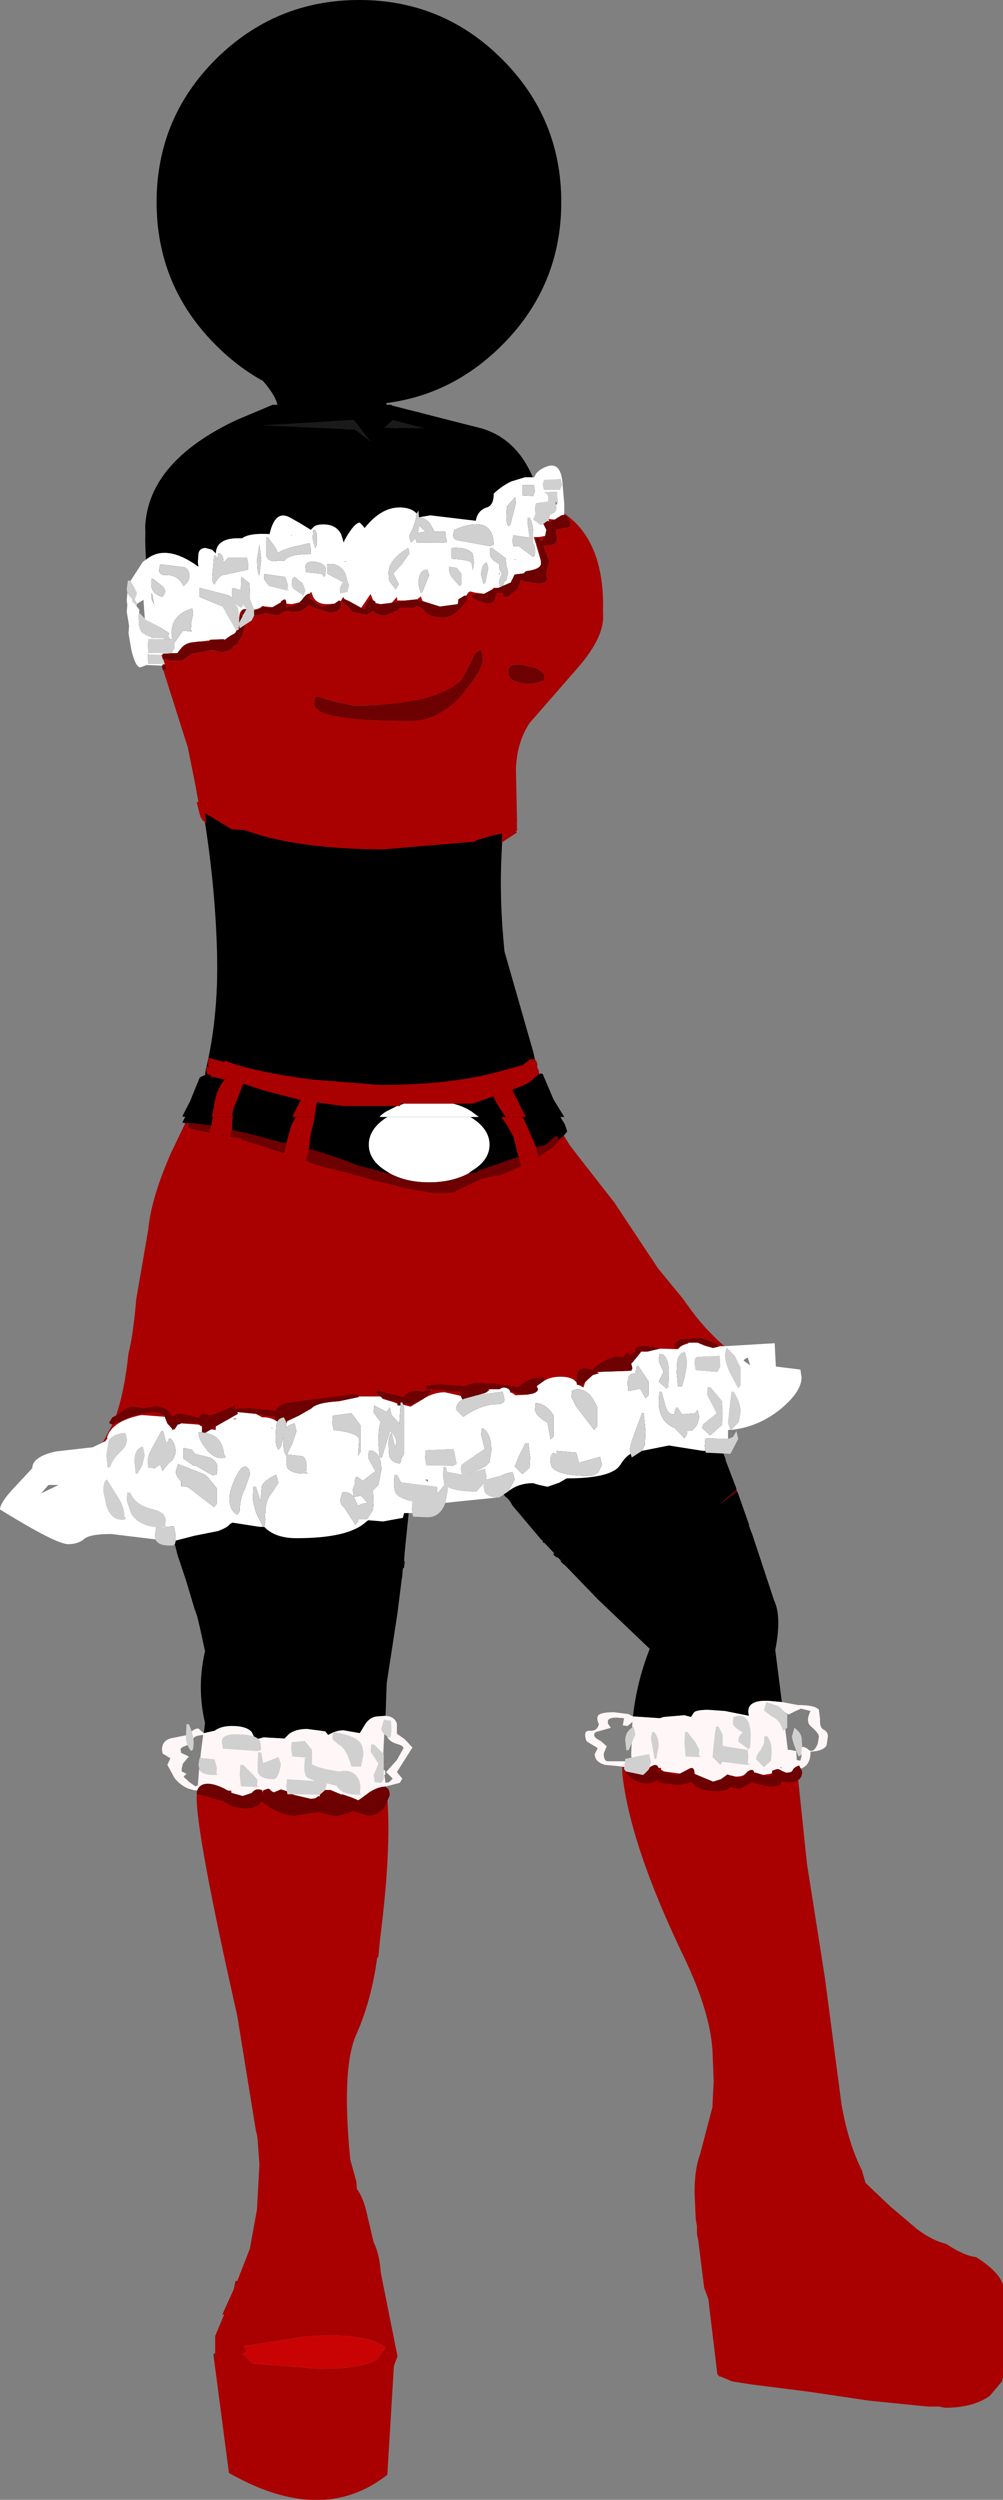 <?xml version="1.0" encoding="UTF-8" standalone="no"?>
<svg xmlns:xlink="http://www.w3.org/1999/xlink" height="209.0px" width="83.9px" xmlns="http://www.w3.org/2000/svg">
  <rect width="100%" height="100%" fill="#808080" stroke="none"/>
  <g transform="matrix(1.0, 0.0, 0.0, 1.0, 11.4, 0.0)">
    <use height="209.0" transform="matrix(1.0, 0.0, 0.0, 1.0, -11.4, 0.0)" width="83.9" xlink:href="#sprite0"/>
    <use height="59.45" transform="matrix(1.0, 0.0, 0.0, 1.01, -0.8, 33.793)" width="39.85" xlink:href="#sprite1"/>
  </g>
  <defs>
    <g id="sprite0" transform="matrix(1.0, 0.0, 0.0, 1.0, 11.4, 0.0)">
      <use height="209.0" transform="matrix(1.0, 0.0, 0.0, 1.0, -11.4, 0.0)" width="83.9" xlink:href="#shape0"/>
    </g>
    <g id="shape0" transform="matrix(1.0, 0.0, 0.0, 1.0, 11.4, 0.0)">
      <path d="M2.85 55.85 Q0.8 50.8 0.75 45.05 1.0 39.65 8.4 36.2 L11.5 34.9 Q12.5 34.05 10.6 31.85 8.5 30.7 6.65 28.85 1.7 23.9 1.7 16.9 1.7 9.9 6.65 4.95 11.65 0.0 18.65 0.0 25.65 0.0 30.6 4.95 35.55 9.9 35.55 16.9 35.55 23.9 30.6 28.85 26.45 33.0 20.9 33.7 L21.35 35.0 28.85 36.9 Q32.85 38.05 33.95 43.55 L32.45 42.65 Q33.7 44.85 33.25 48.3 L32.6 48.95 Q31.0 50.3 28.2 51.3 L27.65 49.5 Q25.4 45.35 23.55 44.85 25.2 46.0 26.35 50.45 L25.2 51.05 21.8 50.05 21.2 49.9 20.7 49.8 Q15.25 48.65 10.35 50.05 L10.05 50.2 9.45 47.85 9.05 50.75 6.2 52.7 Q4.35 54.1 2.85 55.85 M32.4 59.05 Q31.5 62.55 31.05 66.0 L31.0 66.4 Q30.65 68.95 30.55 71.5 30.35 75.85 30.8 80.2 L33.2 88.5 33.7 90.7 34.15 91.85 34.1 91.85 34.5 93.25 35.15 94.1 35.35 94.35 35.55 94.6 36.25 95.75 37.25 97.05 Q39.65 100.75 42.1 105.45 L43.4 108.15 44.7 110.8 45.45 112.55 Q45.6 113.35 46.65 115.2 L47.2 116.85 47.25 117.0 47.35 116.85 47.5 117.45 47.5 117.5 47.55 117.5 49.3 122.0 49.3 122.1 49.55 122.75 50.2 124.45 50.2 124.55 50.15 124.55 48.85 125.75 50.15 124.8 50.3 124.75 51.25 127.45 51.25 127.55 51.45 128.1 51.5 128.2 53.35 133.8 Q54.0 135.15 53.45 137.95 L54.0 142.3 52.9 142.2 Q50.9 142.1 51.25 143.45 L49.25 143.05 47.85 142.95 Q46.7 142.95 46.6 143.25 L46.4 143.55 45.85 143.4 44.1 143.55 43.8 143.65 41.55 143.5 Q41.85 140.65 42.95 137.85 L38.65 133.75 35.8 130.8 35.75 130.8 35.5 130.55 35.5 130.45 35.25 130.2 35.15 130.2 34.9 130.0 34.9 129.9 34.95 129.85 34.15 129.0 34.0 128.95 34.0 128.8 33.9 128.75 31.45 125.85 Q31.25 125.4 30.85 125.1 L28.25 121.7 25.25 117.1 23.6 113.9 23.55 113.9 23.35 113.85 23.35 115.8 22.95 124.9 22.45 129.8 22.45 129.85 22.4 130.5 22.45 130.55 22.45 130.6 22.4 131.05 22.3 131.15 22.25 131.7 22.25 131.8 22.2 132.05 21.85 134.85 20.95 140.7 20.85 143.45 20.15 143.5 Q19.55 143.55 19.15 144.15 L18.7 144.9 17.55 144.7 Q16.95 144.55 16.05 145.05 L15.8 144.75 14.3 144.55 Q13.35 144.55 12.8 144.95 L12.4 145.35 10.65 145.25 9.95 145.45 9.95 145.4 9.65 144.8 Q9.2 144.3 8.0 144.3 7.1 144.3 6.55 144.7 L5.65 144.9 5.75 144.05 Q5.05 141.05 5.75 138.05 L5.35 136.2 5.1 135.15 4.95 134.7 4.9 134.6 4.2 132.25 3.45 130.0 3.25 129.2 1.8 124.5 1.15 122.25 1.1 122.05 Q0.35 119.0 0.1 116.1 L0.0 113.7 0.0 111.8 0.05 111.25 0.05 111.2 0.1 110.8 Q0.85 101.5 3.0 97.1 L3.45 96.1 3.6 95.85 4.85 93.15 5.3 92.25 5.25 92.25 5.3 92.1 5.35 91.9 5.4 91.9 5.55 91.1 5.7 90.7 5.8 90.1 5.8 90.05 Q6.95 85.45 6.75 79.45 6.45 69.05 3.35 57.55 5.15 55.9 6.2 55.8 L6.3 55.8 Q7.5 55.8 9.5 57.55 11.35 59.15 12.7 59.35 L12.85 59.5 13.15 59.75 Q16.85 60.9 20.75 59.75 L23.75 59.1 Q26.05 58.45 26.8 57.4 L27.15 58.4 Q27.35 59.1 28.5 59.6 L29.75 59.9 29.8 60.05 30.05 59.95 32.4 59.05 M18.2 36.2 L10.45 36.65 18.3 37.0 19.6 38.0 18.2 36.2 M24.1 36.9 L21.45 36.2 20.75 36.85 24.1 36.9 M33.15 109.75 L33.2 109.8 33.2 109.75 33.15 109.75" fill="#000000" fill-rule="evenodd" stroke="none"/>
      <path d="M33.95 43.55 Q38.7 46.65 38.05 51.55 36.85 56.2 32.4 59.05 L30.05 59.95 29.75 59.9 28.5 59.6 Q27.35 59.1 27.15 58.4 L26.8 57.4 Q26.05 58.45 23.75 59.1 L20.75 59.75 20.3 59.8 20.1 59.85 Q11.95 60.5 10.2 53.8 10.25 57.0 12.7 59.35 11.35 59.15 9.5 57.55 7.5 55.8 6.3 55.8 L6.2 55.8 Q5.15 55.9 3.35 57.55 L3.3 57.35 3.25 57.15 3.2 57.0 2.85 55.85 Q4.35 54.1 6.2 52.7 L9.05 50.75 10.05 50.2 10.35 50.05 Q15.25 48.65 20.7 49.8 L21.2 49.9 22.45 50.8 24.0 52.45 Q25.05 53.7 25.4 54.95 25.55 55.45 26.45 55.45 27.7 55.45 28.5 54.4 29.65 52.85 30.25 52.45 L32.0 50.7 32.6 48.95 33.25 48.3 Q33.7 44.85 32.45 42.65 L33.95 43.55" fill="#9d9d9d" fill-opacity="0.933" fill-rule="evenodd" stroke="none"/>
      <path d="M9.05 50.75 L9.45 47.85 10.05 50.2 9.05 50.75 M25.2 51.05 L26.35 50.45 Q25.2 46.0 23.55 44.85 25.4 45.35 27.65 49.5 L28.2 51.3 27.1 51.65 25.2 51.05 M18.2 36.2 L19.6 38.0 18.3 37.0 10.45 36.65 18.2 36.2 M24.1 36.9 L20.75 36.85 21.45 36.2 24.1 36.9" fill="#1a1a1a" fill-rule="evenodd" stroke="none"/>
      <path d="M21.2 49.9 L21.8 50.05 25.2 51.05 27.1 51.65 28.2 51.3 Q31.0 50.3 32.6 48.95 L32.0 50.7 30.25 52.45 Q29.65 52.85 28.5 54.4 27.7 55.45 26.45 55.45 25.55 55.45 25.4 54.95 25.05 53.7 24.0 52.45 L22.45 50.8 21.2 49.9" fill="#666666" fill-rule="evenodd" stroke="none"/>
      <path d="M29.75 59.9 L30.05 59.95 29.8 60.05 29.75 59.9 M33.15 109.75 L33.2 109.75 33.2 109.8 33.15 109.75" fill="#cc0000" fill-rule="evenodd" stroke="none"/>
      <path d="M12.7 59.35 Q10.25 57.0 10.2 53.8 11.95 60.5 20.1 59.85 L20.3 59.8 20.75 59.75 Q16.85 60.9 13.15 59.75 L12.85 59.5 12.7 59.35" fill="#373737" fill-rule="evenodd" stroke="none"/>
      <path d="M6.45 196.85 L6.6 196.7 6.6 197.0 6.45 196.85 M71.5 191.2 L71.45 191.2 71.5 191.15 71.5 191.2" fill="#2b2b2b" fill-rule="evenodd" stroke="none"/>
      <path d="M55.3 148.05 L55.3 148.1 55.25 148.05 55.3 148.05 M55.3 148.15 L56.1 155.8 57.6 165.35 59.0 176.0 Q59.6 179.3 60.7 181.45 L61.0 182.5 63.05 184.45 65.35 186.4 Q66.65 187.35 67.75 187.6 69.25 188.6 70.25 188.7 L70.7 189.0 Q72.25 190.1 72.5 191.05 L72.5 198.8 72.45 198.85 72.45 199.05 71.4 200.3 Q70.0 201.3 67.65 201.3 L67.15 201.2 66.2 201.2 61.25 200.7 56.2 199.95 51.45 199.35 49.85 199.1 48.9 198.7 48.8 198.7 48.7 198.6 48.6 198.45 47.85 192.2 47.5 191.25 47.0 187.25 46.9 186.8 46.9 186.4 46.9 186.1 46.8 185.55 46.7 183.3 Q46.7 181.35 47.15 180.15 L48.2 176.15 48.2 175.95 48.3 174.0 48.2 171.45 Q48.0 168.2 45.85 163.7 41.25 154.15 40.65 148.2 L40.65 147.7 41.2 147.8 41.45 148.1 42.4 148.3 43.3 148.05 43.45 147.8 43.9 147.8 43.9 147.95 44.15 148.1 45.65 148.3 46.2 148.3 46.5 148.45 Q47.45 149.05 48.0 149.05 L49.45 148.6 50.55 148.5 51.0 148.35 51.0 148.3 51.15 148.1 51.25 148.1 52.4 148.4 53.3 148.25 53.35 148.2 54.3 148.3 55.3 148.15 M20.9 149.35 Q21.45 153.8 20.4 162.05 L20.25 163.6 20.15 163.7 Q19.65 167.3 18.4 170.1 17.15 172.9 17.9 180.55 L18.4 182.35 18.45 183.0 Q18.9 183.6 19.2 184.7 L19.85 187.45 Q20.35 188.45 20.45 190.0 L21.85 197.0 21.55 197.8 21.0 206.9 Q15.55 211.2 7.75 206.75 L6.45 196.85 6.6 197.0 6.6 196.7 6.6 195.3 7.35 193.5 7.2 193.5 8.15 191.4 8.3 190.7 8.45 190.7 9.5 188.0 10.1 184.7 10.1 184.65 10.3 180.95 10.15 178.9 10.1 178.5 10.0 178.1 8.45 168.55 Q5.0 153.25 5.05 150.2 L5.1 149.7 5.35 149.7 7.95 149.7 7.95 150.15 8.95 150.2 10.0 150.1 10.25 149.65 Q10.6 150.0 11.75 150.25 L13.8 150.5 15.2 150.3 15.6 150.55 16.6 150.75 17.65 150.55 18.0 150.8 Q18.15 151.2 20.05 150.15 20.5 149.9 20.5 149.4 L20.9 149.35 M53.9 147.75 L54.05 147.85 53.9 147.8 53.85 147.8 53.9 147.75 M9.25 196.6 L8.9 196.8 9.7 197.6 15.3 198.05 Q18.85 198.05 20.15 197.25 L20.85 196.25 Q19.15 194.95 14.1 195.35 L9.0 196.15 9.25 196.6 M71.5 191.2 L71.5 191.15 71.45 191.2 71.5 191.2 M68.15 201.1 L68.2 201.1 68.2 201.05 68.15 201.1" fill="#a90101" fill-rule="evenodd" stroke="none"/>
      <path d="M9.25 196.6 L9.0 196.15 14.1 195.35 Q19.15 194.95 20.85 196.25 L20.15 197.25 Q18.85 198.05 15.3 198.05 L9.7 197.6 8.9 196.8 9.25 196.6" fill="#c90303" fill-rule="evenodd" stroke="none"/>
      <path d="M54.0 142.3 L55.35 142.55 Q56.8 142.55 57.1 142.95 L57.2 143.75 Q57.15 144.45 57.5 144.6 57.85 144.8 57.85 145.15 L57.75 145.9 Q57.5 146.4 56.4 146.45 56.4 147.6 55.6 147.85 L55.3 148.05 55.25 148.05 55.3 148.1 55.3 148.15 54.3 148.3 53.35 148.2 53.3 148.25 52.4 148.4 51.25 148.1 51.15 148.1 51.0 148.3 51.0 148.35 50.55 148.5 49.45 148.6 48.0 149.05 Q47.45 149.05 46.5 148.45 L46.2 148.3 45.65 148.3 44.15 148.1 43.9 147.95 43.9 147.8 43.45 147.8 43.3 148.05 42.4 148.3 41.45 148.1 41.2 147.8 40.65 147.7 40.25 147.65 39.2 147.55 Q38.35 147.3 38.35 146.65 L38.6 146.15 37.7 145.6 Q37.55 145.4 37.55 145.0 37.55 144.65 38.05 144.7 38.55 144.7 38.7 144.15 38.5 143.75 38.6 143.5 38.7 143.15 39.95 143.15 L41.15 143.3 41.55 143.5 43.8 143.65 44.1 143.55 45.85 143.4 46.4 143.55 46.6 143.25 Q46.7 142.95 47.85 142.95 L49.25 143.05 51.25 143.45 Q50.9 142.1 52.9 142.2 L54.0 142.3 M20.85 143.45 Q21.6 143.5 21.8 144.1 L21.8 144.95 22.45 145.4 23.1 146.1 21.8 148.15 22.25 148.7 22.05 149.05 20.9 149.35 20.5 149.4 Q20.5 149.9 20.05 150.15 18.15 151.2 18.0 150.8 L17.65 150.55 16.6 150.75 15.6 150.55 15.2 150.3 13.8 150.5 11.75 150.25 Q10.6 150.0 10.25 149.65 L10.0 150.1 8.95 150.2 7.95 150.15 7.95 149.7 5.35 149.7 5.1 149.7 Q3.95 149.6 3.2 148.65 L2.6 147.55 2.85 147.0 2.2 146.6 2.15 146.3 Q2.15 145.45 3.05 145.3 L4.3 145.05 Q5.1 144.25 5.35 144.65 L5.65 144.9 6.55 144.7 Q7.1 144.3 8.0 144.3 9.2 144.3 9.65 144.8 L9.95 145.4 9.95 145.45 10.65 145.25 12.4 145.35 12.8 144.95 Q13.35 144.55 14.3 144.55 L15.8 144.75 16.05 145.05 Q16.95 144.55 17.55 144.7 L18.7 144.9 19.15 144.15 Q19.55 143.55 20.15 143.5 L20.85 143.45 M40.8 143.65 L40.15 143.6 Q39.55 143.6 39.45 143.85 L39.45 144.1 39.7 144.45 38.65 144.75 Q38.3 144.8 38.3 145.05 38.3 145.3 38.85 145.55 L39.35 146.0 39.1 146.6 Q39.1 147.2 39.4 147.25 L41.05 147.25 41.2 147.3 41.45 147.3 41.4 146.7 41.5 143.95 41.4 144.05 41.1 144.3 40.7 144.25 40.8 143.65 M55.05 143.1 L54.55 143.35 54.1 143.05 54.5 146.3 54.7 146.3 55.2 146.4 55.25 147.15 55.55 147.2 55.65 146.8 Q55.65 146.4 55.2 146.3 55.75 145.8 56.25 146.3 56.65 146.6 57.0 145.8 L57.1 145.2 Q57.1 144.9 56.45 144.35 55.95 143.95 56.4 143.05 L55.6 142.85 55.05 143.1 M53.9 147.75 L53.85 147.8 53.9 147.8 54.05 147.85 53.9 147.75 M3.8 146.1 L3.7 146.25 3.75 146.55 4.4 146.85 3.9 147.45 3.8 147.85 3.8 148.1 4.2 148.3 3.95 148.55 4.45 149.0 4.95 149.35 5.15 149.25 Q5.3 147.1 5.6 145.05 4.95 145.1 4.8 145.3 L4.6 145.75 3.8 146.1 M20.8 143.75 L20.6 147.9 20.65 148.0 20.8 148.0 20.85 148.35 20.75 148.4 20.85 149.05 21.15 149.0 21.45 148.7 20.9 148.15 21.8 147.15 22.35 146.15 Q22.35 145.95 21.8 145.8 21.15 145.6 21.0 145.2 L21.1 144.2 20.8 143.75" fill="#fff7f7" fill-rule="evenodd" stroke="none"/>
      <path d="M50.2 124.55 L50.3 124.75 50.15 124.8 48.85 125.75 50.15 124.55 50.2 124.55" fill="#540101" fill-rule="evenodd" stroke="none"/>
      <path d="M16.25 36.3 L15.4 35.85 15.15 35.75 14.5 35.4 13.7 35.05 21.4 35.05 21.35 35.15 21.35 35.2 21.2 35.25 21.35 35.4 21.6 36.25 21.45 36.2 20.75 36.85 21.9 36.9 22.25 37.65 Q22.45 37.85 22.2 37.95 L19.9 38.25 17.5 37.0 18.3 37.0 19.6 38.0 18.2 36.2 16.25 36.3 M0.9 47.7 L0.75 45.05 Q1.0 39.8 8.05 36.4 L8.6 36.5 9.0 36.5 9.4 36.6 10.35 36.9 12.0 38.2 Q14.45 40.35 14.45 42.15 14.45 43.5 13.7 44.75 L12.8 44.25 Q11.6 43.65 11.15 45.65 9.45 45.55 8.85 46.0 L8.25 46.0 Q6.7 46.1 6.65 47.25 L6.35 46.95 5.8 46.8 Q5.3 46.8 5.2 47.25 L5.15 48.0 5.2 48.35 Q2.55 46.45 0.9 47.7 M31.35 41.3 L27.2 38.75 24.7 37.25 24.65 37.15 24.25 36.4 23.8 35.65 28.85 36.9 Q31.8 37.75 33.15 40.95 L32.5 40.95 31.35 41.3 M16.95 38.45 L17.0 38.45 16.9 38.5 16.85 38.4 16.95 38.45 M14.9 42.7 L14.95 42.85 14.85 42.9 14.9 42.55 14.9 42.7 M12.95 45.75 L13.0 45.75 13.0 45.8 12.95 45.75 M23.75 35.6 L23.65 35.85 23.25 35.5 23.75 35.6 M5.95 90.4 L6.2 90.4 6.2 90.55 7.4 90.8 Q6.85 91.4 6.6 92.45 L6.35 93.75 6.25 94.1 6.05 94.05 4.75 93.9 4.4 93.9 4.1 93.9 3.85 93.85 4.5 92.6 5.3 90.65 Q5.6 90.45 5.95 90.4 M35.75 94.95 L35.35 95.3 35.3 95.25 Q35.3 94.8 34.9 95.1 L34.45 95.55 34.1 95.75 33.45 95.9 32.75 94.3 32.7 94.15 32.4 93.55 31.45 91.65 Q33.0 91.1 33.25 90.7 L33.7 90.35 33.85 90.3 34.0 90.35 34.9 92.45 35.85 94.0 36.05 94.6 35.75 94.95 M8.0 94.45 L8.05 93.6 8.15 93.15 8.6 92.05 8.95 91.15 10.8 91.75 13.75 92.5 12.95 94.15 12.55 95.6 9.3 94.75 8.0 94.45 M32.0 96.7 L28.95 97.75 28.95 97.8 28.9 97.8 Q28.75 97.7 28.5 98.0 L27.8 98.1 28.05 97.9 Q29.55 97.0 29.55 95.7 29.55 94.4 28.05 93.45 27.35 93.0 26.5 92.8 L28.15 92.8 29.85 92.2 30.2 92.85 30.55 93.4 31.05 94.15 31.55 95.05 31.95 96.65 32.0 96.7 M21.3 98.15 L18.6 97.45 Q16.15 96.5 14.45 96.05 L14.55 95.05 15.1 92.7 17.35 93.0 21.8 93.0 20.9 93.45 Q19.45 94.4 19.45 95.7 19.45 97.0 20.9 97.9 L21.3 98.15 M22.1 92.9 L22.1 92.85 22.25 92.85 22.1 92.9" fill="#000000" fill-rule="evenodd" stroke="none"/>
      <path d="M17.5 37.0 L16.25 36.3 18.2 36.2 19.6 38.0 18.3 37.0 17.5 37.0 M21.6 36.25 L21.9 36.9 20.75 36.85 21.45 36.2 21.6 36.25" fill="#1a1a1a" fill-rule="evenodd" stroke="none"/>
      <path d="M35.8 43.95 Q39.05 46.15 39.05 51.6 39.05 53.5 36.65 56.15 L32.9 60.45 Q31.7 62.25 31.75 64.9 L31.85 69.45 31.75 69.5 31.85 69.6 30.55 70.45 29.8 70.6 29.3 70.75 28.45 71.0 28.25 71.15 27.85 71.15 20.7 71.75 Q14.75 71.75 10.6 70.65 L9.0 70.15 8.0 70.1 5.75 68.75 Q5.4 68.5 5.3 68.05 L5.05 67.05 5.2 67.05 4.9 65.4 4.3 62.45 2.25 56.0 2.6 56.0 2.6 56.15 3.8 56.15 4.7 55.55 6.35 55.25 7.05 55.4 Q7.65 55.45 8.05 55.05 8.2 54.8 8.45 54.8 L8.6 54.45 8.85 54.1 9.1 53.15 9.65 52.8 9.85 52.4 10.1 52.4 10.85 52.2 11.85 52.4 12.45 52.05 13.35 52.1 Q13.8 52.1 14.25 51.7 L14.45 51.5 14.7 51.7 16.15 52.15 Q17.15 52.15 17.15 51.4 L17.1 51.2 17.3 50.85 17.45 51.05 Q17.2 50.95 17.2 51.25 L17.85 51.8 18.05 52.1 19.3 52.35 19.8 52.05 19.8 52.0 Q20.1 52.4 20.85 52.4 L21.9 51.95 22.05 51.75 23.25 51.75 23.45 51.6 Q23.85 51.65 24.15 52.05 24.5 52.55 25.75 52.55 26.7 52.55 27.7 51.0 L27.6 50.75 Q27.8 50.4 27.95 50.4 L28.35 50.5 29.1 50.6 28.5 50.65 28.0 50.7 28.35 51.05 29.3 51.4 Q30.0 51.4 30.0 51.0 L30.15 50.5 30.7 50.55 Q30.55 50.85 31.05 50.85 L31.9 50.2 32.15 49.5 32.25 49.45 32.35 49.45 32.35 49.6 33.0 49.65 33.6 49.75 Q34.3 49.75 34.35 49.4 L34.3 48.9 34.55 47.9 34.05 46.6 34.45 46.6 Q35.15 46.6 35.2 46.05 L35.1 45.3 36.25 45.05 36.35 44.7 Q36.05 44.1 35.8 44.05 L35.8 43.95 M2.2 55.95 L2.1 55.65 2.2 55.65 2.2 55.95 M17.45 47.95 L17.45 47.9 17.55 47.9 17.45 47.95 M34.5 44.4 L35.0 44.45 34.75 44.55 34.55 44.65 34.5 44.6 34.5 44.4 M34.2 45.8 L34.0 46.0 34.0 46.15 33.85 46.2 33.65 45.9 34.2 45.8 M33.45 45.9 L33.4 46.15 33.65 47.0 33.85 47.9 33.3 46.05 33.25 45.9 33.45 45.9 M31.55 49.2 L31.55 49.25 31.55 49.35 31.45 49.4 31.55 49.2 M30.3 50.1 L30.1 50.2 29.75 50.25 29.9 50.1 30.3 50.1 M31.7 47.7 L31.7 47.8 31.65 47.8 31.7 47.7 M30.4 48.9 L30.4 48.95 30.3 48.95 30.4 48.9 M33.15 58.05 L34.1 57.8 34.15 57.5 Q34.15 56.85 32.65 56.55 31.1 56.2 31.1 57.05 31.1 58.05 33.15 58.05 M23.5 51.05 L23.75 50.85 23.8 50.8 23.95 51.2 23.65 51.15 23.6 51.2 23.5 51.05 M22.5 51.15 L22.2 51.25 22.0 51.15 22.5 51.15 M21.95 51.15 L21.55 51.3 21.3 51.35 21.4 51.3 21.8 50.85 21.85 51.15 21.95 51.15 M20.45 51.45 L20.25 51.45 20.0 51.35 20.45 51.45 M19.85 51.15 L19.75 51.15 19.55 51.0 19.25 51.35 19.1 51.85 18.8 51.75 18.85 51.7 19.6 50.6 19.8 51.1 19.85 51.15 M27.4 58.75 Q29.0 56.9 29.0 55.95 L28.85 55.25 Q28.3 55.35 28.05 56.15 L27.35 57.45 Q27.05 58.1 25.75 58.7 23.25 59.85 18.2 59.85 L16.5 59.5 15.2 59.1 Q15.0 59.1 14.95 59.2 L14.95 59.25 14.9 59.7 Q14.9 61.1 22.9 61.1 25.4 61.1 27.4 58.75 M14.5 50.6 L14.6 50.45 14.65 50.45 14.8 50.85 Q15.1 51.45 16.0 51.45 L16.6 51.4 15.45 51.65 14.8 51.15 14.6 51.05 14.55 50.6 14.5 50.6 M12.55 51.4 L13.0 51.45 13.65 51.3 13.2 51.55 12.55 51.7 12.55 51.45 12.55 51.4 M11.4 51.7 L11.15 51.75 10.85 51.7 10.85 51.65 11.4 51.7 M10.75 51.65 L10.65 51.65 10.4 51.8 9.9 51.95 9.85 51.95 9.85 51.9 Q10.3 51.85 10.55 51.6 L10.6 51.6 10.75 51.65 M12.15 51.2 L12.1 51.3 12.1 51.15 12.15 51.2 M8.6 52.6 L8.65 52.25 Q8.8 51.8 9.2 51.85 L9.2 51.9 9.05 51.9 8.95 51.9 Q8.8 51.9 8.8 52.15 L8.9 52.3 8.9 52.4 8.9 52.45 8.65 52.25 8.6 53.0 8.6 52.7 8.6 52.6 M6.15 54.45 L6.05 54.6 5.95 54.65 5.95 54.55 5.2 54.55 4.8 54.6 6.15 54.45 M7.9 54.05 L8.25 53.85 8.2 53.9 8.1 53.95 7.9 54.05 M8.55 53.55 L8.6 53.15 8.6 53.4 8.55 53.6 8.55 53.55 M5.95 90.4 L5.85 90.05 5.9 89.75 6.05 89.75 6.0 89.55 6.05 89.0 7.35 89.35 7.45 89.25 Q9.75 90.15 14.7 90.8 L20.4 91.25 Q26.65 91.25 30.85 90.0 L32.35 89.6 32.9 89.15 Q33.55 88.95 33.55 89.7 L33.55 89.9 33.6 89.85 33.7 90.2 33.7 90.35 33.25 90.7 Q33.0 91.1 31.45 91.65 L32.4 93.55 32.7 94.15 32.75 94.3 33.45 95.9 33.65 96.7 34.45 96.15 34.6 96.05 34.8 95.95 35.25 95.45 35.3 95.35 35.35 95.3 35.75 94.95 36.25 95.75 40.0 100.55 43.65 106.05 45.7 108.55 46.5 109.65 Q47.65 111.2 49.2 112.55 L48.85 112.55 48.65 112.6 48.65 112.45 Q48.65 112.3 47.25 111.85 L45.5 111.95 45.05 112.35 45.05 112.65 45.25 112.7 46.05 112.25 46.25 112.25 46.1 112.35 Q45.6 112.45 45.3 112.8 L43.8 112.75 42.8 112.55 Q41.75 112.55 41.75 112.8 L41.75 112.9 41.8 112.95 41.3 113.3 41.05 113.1 40.7 113.5 Q39.8 113.2 38.25 114.4 L38.25 114.6 38.2 114.6 38.1 114.55 37.8 114.45 Q36.85 114.25 36.85 115.25 L36.9 115.45 36.85 115.45 36.85 115.6 36.8 115.55 Q36.45 115.1 35.5 115.1 34.65 115.1 34.1 115.45 L34.1 115.3 34.05 115.15 Q32.8 115.15 31.95 116.0 L31.55 115.9 31.4 115.9 29.95 115.7 29.75 115.7 28.45 115.6 Q27.85 115.7 27.55 115.9 L25.3 115.75 24.25 115.85 24.25 116.15 25.9 116.2 25.9 116.3 27.15 116.3 27.1 116.6 27.15 116.7 25.8 116.4 Q24.85 116.4 23.95 117.0 L24.65 116.4 24.6 116.25 24.25 116.25 24.0 116.35 23.5 116.25 Q22.95 116.25 22.3 116.8 L20.8 116.45 20.15 116.25 20.1 116.4 20.4 116.75 18.75 116.75 18.6 116.75 Q18.55 116.6 18.25 116.6 L17.9 116.6 12.6 117.3 Q11.8 117.5 11.65 118.0 L11.15 117.9 9.45 117.75 8.25 117.8 8.25 117.75 8.2 117.55 7.3 117.95 6.25 118.35 5.5 118.2 5.3 118.4 5.35 118.6 4.7 118.4 3.55 118.2 3.0 118.45 2.9 118.35 2.9 118.25 2.6 117.9 Q2.2 117.6 1.6 117.6 L0.55 117.75 -0.1 117.6 Q-0.7 117.55 -1.2 118.0 L-1.7 118.35 Q-1.0 116.4 -0.65 113.15 -0.25 111.55 0.0 108.6 L1.0 102.8 Q1.25 100.15 2.9 96.4 L4.1 93.9 4.4 93.9 4.35 94.0 4.35 94.3 6.15 94.7 6.15 94.4 6.25 94.1 6.35 93.75 6.6 92.45 Q6.85 91.4 7.4 90.8 L6.2 90.55 6.2 90.4 5.95 90.4 M12.55 95.6 L12.95 94.15 13.75 92.5 10.8 91.75 8.95 91.15 8.6 92.05 8.15 93.15 8.05 93.6 8.0 94.45 7.85 95.05 8.8 95.15 8.8 95.25 12.35 96.4 12.55 95.6 M7.2 94.75 L7.2 94.95 7.25 94.95 7.2 94.75 M14.45 96.05 L14.4 96.35 14.2 97.05 15.1 97.4 17.1 97.9 18.75 98.35 20.4 98.8 21.9 99.15 22.1 99.25 24.9 99.75 26.45 99.7 28.45 98.75 Q29.05 98.4 30.4 98.25 L31.65 97.75 32.15 97.5 32.0 96.7 31.95 96.65 31.55 95.05 31.05 94.15 30.55 93.4 30.2 92.85 29.85 92.2 28.15 92.8 26.5 92.8 22.4 92.8 22.25 92.8 22.25 92.75 22.1 92.8 22.1 92.85 22.1 92.9 22.05 93.0 21.8 93.0 17.35 93.0 15.1 92.7 14.55 95.05 14.45 96.05 M37.55 115.55 L37.4 116.0 37.05 115.8 37.1 115.8 37.55 115.55 M-2.8 120.6 L-2.0 119.1 -0.8 118.6 Q0.45 118.05 1.6 118.05 L2.3 118.25 2.4 118.35 2.4 118.45 0.45 118.3 Q-2.05 118.8 -2.45 120.2 L-2.4 120.25 -2.6 120.5 -2.8 120.6 M29.45 116.2 L29.35 116.1 30.45 116.1 30.4 116.15 29.6 116.15 29.45 116.2 M31.1 116.1 L31.25 116.1 31.25 116.25 31.1 116.1 M31.3 116.3 L31.65 116.35 Q31.75 116.55 32.5 116.55 L32.95 116.55 32.75 116.6 31.7 116.65 Q31.5 116.45 31.25 116.4 L31.3 116.3 M33.5 115.95 L33.4 115.85 33.55 115.8 33.6 115.8 33.55 115.85 33.5 115.95 M20.5 116.8 L21.0 117.0 21.85 117.25 21.85 117.35 21.45 117.2 20.6 116.95 20.5 116.8 M22.35 117.45 Q22.45 117.3 22.6 117.3 L22.7 117.4 22.95 117.45 23.95 117.0 22.95 117.6 22.35 117.45 M3.75 119.0 L3.8 118.95 4.1 118.95 4.45 118.95 5.2 118.95 5.2 119.1 3.75 119.0 M5.25 119.1 L5.55 119.1 5.5 119.15 5.5 119.25 5.35 119.2 5.3 119.15 5.25 119.1 M6.25 119.5 L6.65 119.25 6.65 119.55 6.25 119.5 M10.0 118.2 L10.6 118.25 10.6 118.3 10.8 118.35 11.2 118.35 11.35 118.4 11.6 118.35 11.6 118.6 11.65 118.75 Q11.05 118.45 10.55 118.5 L10.0 118.2 M12.5 118.8 L12.55 118.8 12.65 118.8 12.55 119.0 12.5 118.8 M3.1 119.5 L3.05 119.55 3.0 119.55 3.0 119.45 3.1 119.5 M8.15 118.6 L8.4 118.6 8.3 118.65 8.15 118.65 8.15 118.6 M5.8 118.95 L5.8 118.85 5.9 118.85 5.8 118.95 M12.1 118.15 L12.15 117.95 12.3 117.95 12.1 118.15 M11.35 119.4 L11.25 119.35 11.45 119.4 11.35 119.4" fill="#a90101" fill-rule="evenodd" stroke="none"/>
      <path d="M13.7 44.75 L14.6 45.3 14.8 45.1 Q15.0 44.85 15.65 44.85 16.75 44.85 17.15 45.7 L17.35 46.35 17.45 46.1 Q18.25 44.7 18.7 44.7 L18.9 44.9 19.1 45.15 Q20.55 43.35 22.2 43.45 23.05 43.5 23.45 43.95 L23.35 44.55 23.1 45.25 22.85 45.75 Q22.85 46.15 23.0 46.35 L23.35 46.0 23.45 46.35 25.75 46.35 26.0 46.3 25.9 45.95 25.85 45.45 24.95 45.45 24.55 44.75 Q24.2 44.35 23.7 44.25 L24.6 44.1 28.4 44.55 Q28.55 43.7 29.3 43.45 29.9 43.3 29.9 42.3 30.6 41.65 31.35 41.3 L32.5 40.95 33.15 40.95 33.3 40.95 Q33.45 40.4 34.35 40.05 35.5 39.65 35.65 41.4 L35.8 43.15 35.8 43.9 35.8 43.95 35.8 44.05 35.55 44.1 35.0 44.45 34.5 44.4 34.55 44.3 34.6 44.05 Q35.15 43.9 35.15 43.45 L35.1 43.2 35.35 43.2 Q35.2 42.8 35.2 42.0 L35.45 42.0 35.6 41.6 35.5 41.1 34.2 41.15 Q34.0 41.25 34.0 41.6 L34.05 41.85 33.85 41.85 33.8 42.15 Q34.45 42.2 34.45 42.65 L34.45 42.95 33.5 43.1 Q33.35 43.2 33.35 43.65 L33.4 43.95 33.2 44.45 33.85 44.9 34.05 44.8 34.3 45.3 34.2 45.8 33.65 45.9 33.45 45.9 33.25 45.9 33.3 46.05 33.85 47.9 33.85 47.95 33.85 48.15 Q33.75 48.55 32.75 48.7 32.45 48.75 32.45 48.9 L31.65 49.0 31.55 49.2 31.45 49.4 31.35 49.6 31.35 49.65 30.3 50.1 29.9 50.1 29.75 50.25 29.1 50.6 28.35 50.5 27.95 50.4 Q27.8 50.4 27.6 50.75 L27.45 50.75 26.95 51.05 26.9 51.45 25.4 51.65 23.95 51.2 23.8 50.8 23.75 50.85 23.5 51.05 22.5 51.15 22.0 51.15 21.95 51.15 21.85 51.15 21.8 50.85 21.4 51.3 21.3 51.35 20.45 51.45 20.0 51.35 20.0 51.25 19.85 51.15 19.8 51.1 19.6 50.6 18.85 51.7 18.8 51.75 17.8 51.2 17.45 51.05 17.3 50.85 17.1 51.2 16.95 51.15 16.6 51.4 16.0 51.45 Q15.1 51.45 14.8 50.85 L14.65 50.45 14.6 50.45 14.5 50.6 Q14.3 50.5 13.85 51.1 L13.65 51.3 13.0 51.45 12.55 51.4 Q12.55 50.85 12.15 51.2 L12.1 51.15 12.1 51.3 11.4 51.7 10.85 51.65 10.75 51.65 10.6 51.6 10.55 51.6 Q10.3 51.85 9.85 51.9 L9.5 51.0 9.5 50.3 9.45 49.7 8.8 49.2 8.75 50.2 8.75 50.3 8.2 50.15 8.15 50.1 8.1 50.15 8.0 50.15 8.0 50.6 8.05 50.9 7.65 50.7 5.3 50.1 5.3 50.85 6.85 51.5 7.25 51.65 7.55 52.25 8.35 53.6 8.4 53.6 8.3 53.8 8.25 53.85 7.9 54.05 Q7.6 54.25 7.4 54.4 L7.3 54.35 6.15 54.4 6.15 54.45 4.8 54.6 Q4.15 54.65 3.8 55.05 L3.55 55.35 3.45 55.5 2.2 55.55 2.2 55.65 2.1 55.65 0.85 55.6 0.35 55.8 Q-0.05 55.8 -0.4 54.4 L-0.65 52.95 -0.6 52.3 -0.8 51.15 -0.75 50.55 -0.35 51.05 -0.35 51.15 -0.3 51.35 -0.25 51.3 0.25 51.9 0.25 52.05 0.25 52.25 0.2 52.25 0.2 52.8 0.1 52.95 -0.2 52.85 -0.2 53.1 0.2 53.15 0.35 53.65 Q0.6 54.0 1.3 54.2 L1.25 54.2 1.25 54.3 1.5 54.25 2.6 54.3 Q2.95 54.3 2.65 54.15 L2.75 53.85 1.8 53.25 0.8 52.75 0.75 52.6 0.7 51.5 0.6 50.15 0.35 50.3 0.05 50.5 -0.15 50.1 -0.5 49.55 0.55 47.95 0.9 47.7 Q2.55 46.45 5.2 48.35 L5.15 48.0 5.2 47.25 Q5.3 46.8 5.8 46.8 L6.35 46.95 6.65 47.25 Q6.7 46.1 8.25 46.0 L8.85 46.0 Q9.45 45.55 11.15 45.65 11.6 43.65 12.8 44.25 L13.7 44.75 M7.0 47.25 L6.85 47.25 6.8 47.65 6.8 47.75 6.65 47.45 6.5 47.45 6.35 49.2 Q6.35 49.65 6.5 49.8 L6.55 49.8 Q6.9 49.15 7.2 49.05 L9.35 48.6 9.35 48.05 9.25 47.6 7.7 47.6 7.3 48.0 Q7.3 47.45 7.0 47.25 M1.4 49.35 L1.25 49.35 1.25 49.8 Q1.25 50.6 2.2 50.85 L2.35 50.6 Q2.55 50.25 2.1 49.9 L1.4 49.35 M2.0 48.15 L1.9 48.6 Q1.9 49.1 2.6 49.05 3.5 49.05 3.95 49.95 4.45 49.55 4.45 49.15 4.45 48.6 4.05 48.4 L2.0 48.15 M12.95 45.75 L13.0 45.8 13.0 45.75 12.95 45.75 M15.0 47.95 Q14.15 47.85 14.15 48.35 L14.2 48.8 15.55 48.95 15.7 49.2 15.8 49.05 15.85 48.6 Q15.85 48.1 15.0 47.95 M10.7 48.95 L10.7 49.4 11.1 49.95 12.55 50.3 Q12.95 50.3 12.65 50.25 L12.7 49.85 12.45 49.2 10.7 48.95 M10.45 47.75 L10.3 46.5 10.1 47.75 Q10.1 48.65 10.25 49.05 L10.3 49.05 10.45 47.75 M11.0 45.9 L10.85 45.9 10.85 46.8 10.85 47.35 Q10.95 47.9 11.6 47.9 L11.85 47.85 12.4 47.85 Q12.75 47.3 14.6 47.3 L14.6 46.9 14.5 46.4 12.95 46.75 Q12.15 47.0 11.85 47.2 L11.65 46.8 11.0 45.9 M14.8 45.3 L14.75 46.0 14.95 46.8 15.1 46.55 15.1 45.6 14.95 45.3 14.8 45.3 M17.45 47.95 L17.55 47.9 17.45 47.9 17.45 47.95 M15.95 48.15 L15.95 48.9 17.3 49.65 Q16.95 50.0 17.05 50.55 L17.65 50.45 17.8 49.9 17.45 48.85 Q16.95 48.0 15.95 48.15 M29.45 48.45 L29.3 48.0 Q28.85 48.2 28.85 49.05 L29.05 49.8 29.2 49.65 29.45 48.45 M29.75 46.8 L29.6 46.8 29.6 47.3 Q29.6 47.7 30.15 48.0 L30.35 48.15 30.35 48.25 Q30.35 48.6 30.5 48.8 L30.6 48.95 30.5 49.1 30.35 49.55 30.4 49.95 30.65 49.95 30.85 49.5 30.95 49.5 31.1 48.8 30.95 48.25 30.9 47.65 29.75 46.8 M26.35 47.6 L26.45 47.7 Q27.95 47.8 28.05 48.05 L28.15 48.65 28.25 48.0 28.15 47.3 Q27.75 46.7 26.35 46.8 L26.35 47.6 M26.15 48.35 Q26.15 48.95 26.45 49.3 L27.05 49.95 27.2 49.8 27.2 48.95 26.8 48.45 26.15 48.35 M26.5 45.7 Q26.5 46.05 26.8 46.15 L29.6 46.65 29.9 46.5 Q29.8 43.95 26.6 45.3 L26.5 45.7 M24.5 49.05 L24.35 48.6 Q23.6 48.6 23.6 49.8 L23.8 50.55 23.95 50.4 24.5 49.05 M21.5 48.9 L22.2 48.15 22.85 47.25 22.75 46.8 Q21.1 47.75 21.1 48.9 L21.15 49.5 21.7 50.25 21.95 49.8 21.5 48.9 M23.6 45.55 L23.55 45.6 23.65 44.95 24.2 45.45 23.6 45.55 M31.75 43.1 L31.7 42.6 31.0 43.35 30.95 44.1 Q30.95 44.85 31.15 45.0 L31.3 44.85 31.75 43.1 M32.3 41.6 L32.3 42.45 33.2 42.5 33.35 42.1 33.25 41.6 32.3 41.6 M34.5 44.6 L34.4 44.55 34.5 44.4 34.5 44.6 M33.2 46.3 L33.2 45.65 Q33.2 44.75 32.9 44.3 L32.75 44.3 32.75 44.85 32.9 45.95 31.55 45.75 31.45 46.2 31.55 46.65 32.0 46.65 33.2 47.55 33.35 47.4 Q33.45 46.8 33.2 46.4 L33.2 46.3 M31.7 47.7 L31.65 47.8 31.7 47.8 31.7 47.7 M30.4 48.9 L30.3 48.95 30.4 48.95 30.4 48.9 M14.0 50.75 L14.15 50.3 13.9 49.7 13.25 49.2 Q13.0 49.3 13.0 49.7 13.0 50.1 13.25 50.25 L14.0 50.75 M8.6 52.6 L8.5 51.75 8.3 51.5 8.3 51.45 8.75 51.75 8.9 51.6 8.9 51.45 9.2 51.8 9.2 51.85 Q8.8 51.8 8.65 52.25 L8.6 52.6 M4.75 52.3 L4.7 51.8 Q2.95 52.3 2.95 53.85 L3.0 54.35 1.0 54.35 0.95 54.9 1.0 55.5 2.95 55.5 3.2 55.05 3.2 54.65 3.9 53.65 4.45 53.7 Q4.85 53.7 4.55 53.6 L4.6 53.25 4.6 52.95 4.75 52.3 M1.5 51.55 L1.3 50.55 1.15 50.75 Q1.15 51.15 1.5 51.55 M18.6 116.75 L18.75 116.75 20.4 116.75 20.5 116.8 20.6 116.95 21.45 117.2 21.85 117.35 21.85 117.5 22.1 117.5 22.0 119.05 21.95 118.95 21.35 118.3 21.2 117.65 20.95 118.05 19.9 117.5 19.85 118.1 20.45 118.9 20.4 119.05 Q20.25 119.45 20.25 120.65 L20.35 121.85 20.55 121.85 21.1 120.05 21.25 119.6 Q21.75 120.15 21.75 120.6 L21.65 121.0 21.35 119.75 Q21.1 120.1 21.1 120.7 L21.15 121.7 Q21.35 122.3 22.05 122.35 L22.15 122.15 22.2 121.7 22.2 121.85 22.4 121.6 22.4 117.7 22.35 117.45 22.95 117.6 23.95 117.0 Q24.85 116.4 25.8 116.4 L27.15 116.7 27.25 116.95 27.3 117.0 Q26.75 117.3 26.75 117.85 L27.35 118.45 Q28.9 117.4 30.15 117.4 30.8 117.4 30.8 117.0 L30.65 116.35 28.5 116.65 29.2 116.45 29.5 116.25 29.45 116.2 29.6 116.15 30.4 116.15 30.45 116.1 Q30.75 115.9 31.1 116.1 L31.25 116.25 31.25 116.3 31.3 116.3 31.25 116.4 Q31.5 116.45 31.7 116.65 L32.75 116.6 32.95 116.55 Q33.6 116.45 33.6 116.1 L33.5 115.95 33.55 115.85 33.6 115.8 34.1 115.45 Q34.65 115.1 35.5 115.1 36.45 115.1 36.8 115.55 L36.85 115.6 36.85 115.75 37.05 115.8 37.4 116.0 37.55 115.55 37.75 115.35 38.2 114.95 38.4 114.9 38.7 114.8 38.5 114.7 38.6 114.7 41.4 114.6 41.5 114.4 41.4 114.0 41.55 113.85 42.2 113.05 42.2 113.0 42.75 113.0 43.8 112.75 45.3 112.8 Q45.6 112.45 46.1 112.35 L46.25 112.25 46.95 112.25 47.55 112.5 48.25 112.7 48.65 112.6 48.85 112.55 49.2 112.55 53.4 112.3 53.5 114.25 55.55 114.5 55.65 115.15 Q55.65 116.35 53.9 117.8 52.05 119.3 49.75 119.55 L50.4 118.9 50.55 118.05 Q50.55 117.25 49.95 116.35 L49.8 116.35 49.7 117.1 49.5 118.95 49.7 119.55 49.5 119.55 49.5 120.3 47.6 120.25 47.55 120.9 47.6 121.3 47.4 121.3 44.55 120.85 42.3 121.3 42.55 120.8 42.6 119.65 42.45 118.15 42.3 118.15 41.6 120.05 Q41.3 120.8 41.3 121.3 L41.35 121.55 Q40.9 121.8 40.5 122.45 39.8 123.6 36.0 123.6 L35.4 123.95 34.4 124.3 33.7 124.15 33.2 124.0 Q31.95 124.0 31.1 124.7 L31.2 124.55 31.65 123.7 31.5 123.1 Q31.0 123.1 30.5 123.4 L29.25 123.7 29.3 123.45 29.15 122.8 27.55 123.3 Q29.15 122.8 29.55 122.25 L29.7 121.3 Q29.7 119.8 28.95 119.4 L28.9 119.45 28.85 119.95 29.15 121.15 27.5 122.25 Q27.15 122.45 27.15 122.75 27.15 123.15 27.3 123.3 L26.0 123.05 25.9 122.65 25.7 122.65 25.65 123.35 25.75 124.05 25.8 124.1 25.2 124.85 25.15 124.3 22.15 123.95 21.8 123.3 21.6 123.3 21.55 124.0 Q21.55 124.65 21.8 124.95 22.15 125.3 23.25 125.55 L23.1 125.55 23.05 126.2 23.1 126.5 22.9 126.5 22.4 126.5 22.3 126.9 20.65 127.2 19.4 127.1 19.2 127.25 Q17.75 128.6 13.4 128.6 11.6 128.6 10.7 127.65 L10.65 127.65 10.75 127.55 10.8 127.05 10.75 126.6 10.8 126.5 Q10.8 125.4 11.35 124.8 L11.9 123.95 11.7 123.3 Q10.7 123.75 10.5 124.25 L10.4 125.45 10.4 125.5 10.0 124.3 9.8 124.3 9.75 125.15 Q9.75 125.65 10.05 126.55 L10.6 127.65 10.3 127.65 8.05 127.3 7.85 127.4 Q7.65 127.7 6.85 128.0 L4.85 128.4 3.3 128.8 3.3 128.4 3.15 127.6 1.65 127.7 1.55 128.35 1.6 128.7 -2.1 128.25 Q-3.95 128.25 -4.4 128.7 -4.9 129.1 -5.7 129.1 -6.7 129.1 -11.4 126.2 -11.4 125.6 -10.05 124.2 L-8.7 122.75 Q-8.7 121.8 -6.75 121.35 L-3.65 121.0 -2.8 120.6 -2.6 120.5 -2.4 120.25 -2.45 120.2 Q-2.05 118.8 0.45 118.3 L2.4 118.45 2.4 118.5 2.6 119.0 3.0 119.45 3.0 119.55 3.05 119.55 3.1 119.5 3.2 119.5 3.5 119.05 3.55 119.1 3.75 119.0 5.2 119.1 5.25 119.1 5.3 119.15 5.35 119.2 5.5 119.25 5.5 119.75 5.2 119.75 Q5.2 120.3 5.75 121.0 6.35 121.9 7.15 121.9 7.65 121.9 7.35 121.65 7.2 120.0 5.75 119.8 L6.25 119.5 6.65 119.55 6.65 119.25 8.5 118.2 8.45 118.05 10.0 118.2 10.55 118.5 Q11.05 118.45 11.65 118.75 L11.8 118.85 11.7 119.15 11.65 120.2 Q11.65 120.95 11.9 121.2 L12.1 120.95 12.3 120.15 12.3 120.65 Q12.3 121.4 12.55 121.7 L12.6 121.65 12.55 122.1 12.6 122.65 Q12.9 123.2 14.05 123.2 14.55 123.2 14.2 123.1 L14.25 122.6 Q14.25 121.95 13.9 121.75 L12.6 121.6 13.05 120.7 13.4 119.65 13.25 119.0 Q12.8 119.1 12.55 119.35 L12.55 119.25 12.55 119.0 12.65 118.8 13.6 118.35 14.65 117.75 Q15.1 117.25 16.95 117.15 L18.6 116.8 18.6 116.75 M27.8 98.1 Q26.4 98.85 24.5 98.85 22.65 98.85 21.3 98.15 L20.9 97.9 Q19.45 97.0 19.45 95.7 19.45 94.4 20.9 93.45 L21.8 93.0 22.05 93.0 22.1 92.9 22.25 92.85 22.4 92.8 26.5 92.8 Q27.35 93.0 28.05 93.45 29.55 94.4 29.55 95.7 29.55 97.0 28.05 97.9 L27.8 98.1 M48.05 116.0 L47.8 116.0 47.75 116.6 48.55 118.15 47.6 118.95 Q47.35 119.1 47.35 119.4 L48.0 120.0 49.0 119.15 49.05 118.15 49.0 117.15 48.05 116.0 M46.05 113.75 L45.9 113.0 Q45.4 113.15 45.25 113.75 L45.2 114.75 45.3 115.9 45.65 115.9 Q46.05 114.6 46.05 113.75 M50.55 114.35 L50.05 113.35 49.4 112.7 49.35 112.8 49.25 113.25 Q49.25 113.8 49.6 114.65 L50.35 116.05 50.55 115.8 50.55 114.35 M48.85 114.25 L48.8 113.35 46.9 113.45 Q46.7 113.55 46.7 113.95 L46.8 114.55 48.6 114.7 48.85 114.25 M43.95 113.2 L43.75 113.2 43.7 113.8 43.9 114.25 44.1 114.7 43.9 115.1 43.7 115.5 44.35 116.1 44.5 115.95 44.55 114.8 Q44.55 113.45 43.95 113.2 M43.95 116.35 L43.75 116.35 43.7 117.2 Q43.7 118.85 45.05 119.4 L45.85 120.25 46.05 119.95 46.1 119.6 46.5 119.6 46.9 119.15 47.1 118.5 46.95 117.85 46.75 118.15 45.65 118.25 45.25 117.65 Q45.05 117.75 45.0 118.25 L44.95 118.25 Q44.45 118.25 44.25 117.5 L43.95 116.35 M42.0 114.2 L41.85 114.2 41.75 114.8 41.75 114.85 Q41.1 114.7 41.1 115.7 L41.15 116.3 42.15 116.1 42.6 116.9 42.85 116.65 42.85 115.5 42.0 114.2 M30.2 125.2 L26.75 125.55 25.85 125.65 26.05 124.6 26.05 124.3 Q26.7 124.7 28.45 124.7 L29.1 124.0 29.05 124.25 29.15 124.75 Q29.4 125.15 30.2 125.2 M50.8 113.75 L51.35 114.15 51.15 113.5 Q50.9 113.6 50.8 113.75 M24.15 121.9 L24.25 122.5 26.5 122.55 26.8 122.4 26.7 121.85 26.55 121.15 26.4 121.15 24.2 121.25 24.15 121.9 M24.15 123.7 L24.4 123.9 24.4 123.7 24.15 123.7 M36.45 116.25 L36.4 116.8 36.8 117.6 38.3 119.55 38.55 119.25 38.55 117.65 Q37.8 115.8 36.45 116.25 M35.15 121.3 L35.15 121.6 34.9 121.45 Q34.65 121.6 34.65 122.1 34.65 122.6 34.9 122.8 35.6 123.4 38.1 123.4 L38.65 123.1 38.95 122.45 38.8 121.8 37.0 122.3 37.0 122.15 36.8 121.45 35.15 121.3 M32.8 120.65 L32.55 120.65 32.05 121.65 31.65 122.6 32.3 123.25 32.9 122.7 32.95 121.85 32.8 120.65 M34.4 118.95 L34.65 120.35 34.9 120.1 34.9 118.3 Q34.2 117.3 33.4 117.3 L33.35 117.8 Q33.35 118.35 34.4 118.95 M2.85 120.25 L2.8 120.3 2.7 120.3 2.7 120.45 2.5 120.65 2.25 119.65 2.1 119.65 1.45 120.85 Q0.95 121.7 0.95 122.15 L1.0 122.7 1.55 122.75 Q1.8 122.55 2.0 122.45 L2.2 123.0 Q2.55 122.45 3.05 122.05 L3.3 121.5 Q3.3 120.7 2.9 120.3 L2.85 120.25 M3.5 122.4 L3.3 123.0 Q3.3 123.4 3.75 123.85 L3.75 124.25 4.25 124.3 4.55 124.5 6.5 126.0 6.75 125.7 6.75 124.45 6.15 123.7 Q5.85 123.25 5.25 123.1 L5.15 123.05 3.5 122.4 M4.9 121.55 L4.65 121.2 3.95 121.05 3.95 121.95 4.8 122.55 4.9 122.5 6.4 123.35 6.75 123.25 6.75 123.0 Q6.95 122.25 6.15 121.85 L4.9 121.55 M0.7 121.65 L0.55 120.95 Q-0.15 121.1 -0.15 122.2 L-0.05 123.2 0.1 123.2 0.5 122.5 0.7 121.65 M8.15 118.6 L8.15 118.65 8.3 118.65 8.4 118.6 8.15 118.6 M9.5 123.3 Q9.5 122.7 9.1 122.6 8.7 122.65 8.25 123.65 7.8 124.6 7.8 125.3 7.8 126.3 8.45 126.65 L8.65 126.35 Q8.65 125.3 9.1 124.45 L9.5 123.3 M11.35 119.4 L11.45 119.4 11.25 119.35 11.35 119.4 M2.4 127.6 L2.45 127.1 Q2.45 126.4 1.25 126.15 -0.1 125.8 -0.5 124.8 L-0.75 124.8 -0.8 125.45 -0.4 126.6 Q0.35 127.7 2.2 127.7 2.7 127.7 2.4 127.6 M18.2 125.15 L18.8 125.05 19.35 125.65 Q18.8 125.7 18.55 125.9 L18.2 125.15 Q17.85 124.7 17.25 124.75 L17.05 125.4 Q17.05 125.75 17.4 126.05 L18.35 127.5 18.55 127.2 18.55 127.0 19.3 127.0 19.8 126.25 19.85 125.55 19.8 124.6 20.25 124.15 20.5 122.9 Q20.5 121.55 19.75 121.3 L19.45 121.3 19.4 121.9 20.0 123.0 18.95 123.8 18.45 123.45 18.35 123.55 Q18.25 123.8 18.3 124.0 L18.1 124.55 18.2 125.15 M18.75 119.15 L18.0 118.15 16.45 118.35 16.4 118.95 16.5 119.55 Q18.6 119.8 18.65 120.35 L18.55 121.7 18.75 121.4 18.75 119.15 M-1.0 126.8 Q-1.0 125.9 -1.65 125.0 L-2.45 123.7 Q-2.75 123.85 -2.75 124.65 L-2.5 125.9 Q-2.1 127.05 -1.2 127.05 -0.7 127.05 -1.0 126.8 M-0.8 120.45 Q-0.8 120.05 -0.95 119.8 -2.0 119.9 -2.3 120.45 L-2.5 121.65 -2.4 122.7 -2.2 122.65 Q-1.95 121.95 -1.35 121.4 -0.8 120.9 -0.8 120.45 M-7.35 124.15 L-7.95 124.85 -6.5 124.15 -7.35 124.15" fill="#ffffff" fill-rule="evenodd" stroke="none"/>
      <path d="M35.35 95.3 L35.3 95.35 35.3 95.25 35.35 95.3" fill="#8f0101" fill-rule="evenodd" stroke="none"/>
      <path d="M2.25 56.0 L2.2 56.0 2.2 55.95 2.2 55.65 2.2 55.55 3.45 55.5 3.55 55.35 3.8 55.05 Q4.15 54.65 4.8 54.6 L5.2 54.55 5.95 54.55 5.95 54.65 6.05 54.6 6.15 54.45 6.15 54.4 7.3 54.35 7.4 54.4 Q7.6 54.25 7.9 54.05 L8.1 53.95 8.2 53.9 8.25 53.85 8.3 53.8 8.4 53.6 8.5 53.6 8.55 53.55 8.55 53.6 8.6 53.4 8.6 53.15 8.65 53.45 9.1 53.15 8.85 54.1 8.6 54.45 8.45 54.8 Q8.2 54.8 8.05 55.05 7.65 55.45 7.05 55.4 L6.35 55.25 4.7 55.55 3.8 56.15 2.6 56.15 2.6 56.0 2.25 56.0 M35.0 44.45 L35.55 44.1 35.8 44.05 Q36.05 44.1 36.35 44.7 L36.25 45.05 35.1 45.3 35.2 46.05 Q35.15 46.6 34.45 46.6 L34.05 46.6 34.55 47.9 34.3 48.9 34.35 49.4 Q34.3 49.75 33.6 49.75 L33.0 49.65 32.35 49.6 32.35 49.45 32.25 49.45 32.15 49.5 31.9 50.2 31.05 50.85 Q30.55 50.85 30.7 50.55 L30.15 50.5 30.0 51.0 Q30.0 51.4 29.3 51.4 L28.35 51.05 28.0 50.7 28.5 50.65 29.1 50.6 29.75 50.25 30.1 50.2 30.3 50.1 31.35 49.65 31.35 49.6 31.45 49.4 31.55 49.35 31.55 49.25 31.55 49.2 31.65 49.0 32.45 48.9 Q32.45 48.75 32.75 48.7 33.75 48.55 33.85 48.15 L33.85 47.95 33.85 47.9 33.65 47.0 33.4 46.15 33.45 45.9 33.65 45.9 33.85 46.2 34.0 46.15 34.0 46.0 34.2 45.8 34.3 45.3 34.05 44.8 34.4 44.55 34.5 44.6 34.55 44.65 34.75 44.55 35.0 44.45 M33.15 58.05 Q31.1 58.05 31.1 57.05 31.1 56.2 32.65 56.55 34.15 56.85 34.15 57.5 L34.1 57.8 33.15 58.05 M27.6 50.75 L27.7 51.0 Q26.7 52.55 25.75 52.55 24.5 52.55 24.15 52.05 23.85 51.65 23.45 51.6 L23.25 51.75 22.05 51.75 21.9 51.95 20.85 52.4 Q20.1 52.4 19.8 52.0 L19.8 52.05 19.3 52.35 18.05 52.1 17.85 51.8 17.2 51.25 Q17.2 50.95 17.45 51.05 L17.8 51.2 18.8 51.75 19.1 51.85 19.25 51.35 19.55 51.0 19.75 51.15 19.85 51.15 20.0 51.25 20.0 51.35 20.25 51.45 20.45 51.45 21.3 51.35 21.55 51.3 21.95 51.15 22.0 51.15 22.2 51.25 22.5 51.15 23.5 51.05 23.6 51.2 23.65 51.15 23.95 51.2 25.4 51.65 26.9 51.45 26.95 51.05 27.45 50.75 27.6 50.75 M17.1 51.2 L17.15 51.4 Q17.15 52.15 16.15 52.15 L14.7 51.7 14.45 51.5 14.25 51.7 Q13.8 52.1 13.35 52.1 L12.45 52.05 11.85 52.4 10.85 52.2 10.1 52.4 9.85 52.4 9.85 52.05 9.85 51.95 9.9 51.95 10.4 51.8 10.65 51.65 10.75 51.65 10.85 51.65 10.85 51.7 11.15 51.75 11.4 51.7 12.1 51.3 12.15 51.2 Q12.55 50.85 12.55 51.4 L12.55 51.45 12.55 51.7 13.2 51.55 13.65 51.3 13.85 51.1 Q14.3 50.5 14.5 50.6 L14.55 50.6 14.6 51.05 14.8 51.15 15.45 51.65 16.6 51.4 16.95 51.15 17.1 51.2 M27.4 58.75 Q25.4 61.1 22.9 61.1 14.9 61.1 14.9 59.7 L14.95 59.25 14.95 59.2 Q15.0 59.1 15.2 59.1 L16.5 59.5 18.2 59.85 Q23.25 59.85 25.75 58.7 27.05 58.1 27.35 57.45 L28.05 56.15 Q28.3 55.35 28.85 55.25 L29.0 55.95 Q29.0 56.9 27.4 58.75 M9.2 51.9 L8.9 52.4 8.9 52.3 8.8 52.15 Q8.8 51.9 8.95 51.9 L9.05 51.9 9.2 51.9 M8.9 52.45 L8.6 53.0 8.65 52.25 8.9 52.45 M6.25 94.1 L6.15 94.4 6.15 94.7 4.35 94.3 4.35 94.0 4.4 93.9 4.75 93.9 6.05 94.05 6.25 94.1 M-1.7 118.35 L-1.2 118.0 Q-0.7 117.55 -0.1 117.6 L0.55 117.75 1.6 117.6 Q2.2 117.6 2.6 117.9 L2.9 118.25 2.9 118.35 3.0 118.45 3.55 118.2 4.7 118.4 5.35 118.6 5.3 118.4 5.5 118.2 6.25 118.35 7.3 117.95 8.2 117.55 8.25 117.75 8.25 117.8 9.45 117.75 11.15 117.9 11.65 118.0 Q11.8 117.5 12.6 117.3 L17.9 116.6 18.25 116.6 Q18.55 116.6 18.6 116.75 L18.6 116.8 16.95 117.15 Q15.1 117.25 14.65 117.75 L13.6 118.35 12.65 118.8 12.55 118.8 12.5 118.8 12.35 118.5 Q11.95 118.55 11.8 118.85 L11.65 118.75 11.6 118.6 11.6 118.35 11.35 118.4 11.2 118.35 10.8 118.35 10.6 118.3 10.6 118.25 10.0 118.2 8.45 118.05 8.5 118.2 6.65 119.25 6.25 119.5 5.75 119.8 5.55 119.75 5.5 119.75 5.5 119.25 5.5 119.15 5.55 119.1 5.25 119.1 5.2 119.1 5.2 118.95 4.45 118.95 4.1 118.95 3.8 118.95 3.75 119.0 3.55 119.1 3.5 119.05 3.2 119.5 3.1 119.5 3.0 119.45 2.6 119.0 2.4 118.5 2.4 118.45 2.4 118.35 2.3 118.25 1.6 118.05 Q0.45 118.05 -0.8 118.6 L-2.0 119.1 -2.25 119.0 -2.25 118.9 -2.0 118.5 -1.7 118.35 M20.4 116.75 L20.1 116.4 20.15 116.25 20.8 116.45 22.3 116.8 Q22.95 116.25 23.5 116.25 L24.0 116.35 24.25 116.25 24.6 116.25 24.65 116.4 23.95 117.0 22.95 117.45 22.7 117.4 22.6 117.3 Q22.45 117.3 22.35 117.45 L22.25 117.25 22.1 117.25 22.1 117.5 21.85 117.5 21.85 117.35 21.85 117.25 21.0 117.0 20.5 116.8 20.4 116.75 M27.15 116.7 L27.1 116.6 27.15 116.3 25.9 116.3 25.9 116.2 24.25 116.15 24.25 115.85 25.3 115.75 27.55 115.9 Q27.85 115.7 28.45 115.6 L29.75 115.7 29.95 115.7 31.4 115.9 31.55 115.9 31.95 116.0 Q32.8 115.15 34.05 115.15 L34.1 115.3 34.1 115.45 33.6 115.8 33.55 115.8 33.4 115.85 33.5 115.95 33.6 116.1 Q33.6 116.45 32.95 116.55 L32.5 116.55 Q31.75 116.55 31.65 116.35 L31.3 116.3 31.25 116.3 31.25 116.25 31.25 116.1 31.1 116.1 Q30.75 115.9 30.45 116.1 L29.35 116.1 29.45 116.2 29.5 116.25 29.2 116.45 28.5 116.65 27.4 116.95 27.3 117.0 27.25 116.95 27.15 116.7 M36.85 115.6 L36.85 115.45 36.9 115.45 36.85 115.25 Q36.85 114.25 37.8 114.45 L38.1 114.55 38.2 114.6 38.25 114.6 38.25 114.4 Q39.8 113.2 40.7 113.5 L41.05 113.1 41.3 113.3 41.8 112.95 41.75 112.9 41.75 112.8 Q41.75 112.55 42.8 112.55 L43.8 112.75 42.75 113.0 42.2 113.0 42.2 113.05 41.55 113.85 41.4 114.0 41.5 114.4 41.4 114.6 38.6 114.7 38.5 114.7 38.7 114.8 38.4 114.9 38.2 114.95 37.75 115.35 37.55 115.55 37.1 115.8 37.05 115.8 36.85 115.75 36.85 115.6 M46.25 112.25 L46.05 112.25 45.25 112.7 45.05 112.65 45.05 112.35 45.5 111.95 47.25 111.85 Q48.65 112.3 48.65 112.45 L48.65 112.6 48.25 112.7 47.55 112.5 46.95 112.25 46.25 112.25 M35.3 95.35 L35.25 95.45 34.8 95.95 34.6 96.05 34.45 96.15 33.65 96.7 33.45 95.9 34.1 95.75 34.45 95.55 34.9 95.1 Q35.3 94.8 35.3 95.25 L35.3 95.35 M8.0 94.45 L9.3 94.75 12.55 95.6 12.35 96.4 8.8 95.25 8.8 95.15 7.85 95.05 8.0 94.45 M32.0 96.7 L32.15 97.5 31.65 97.75 30.4 98.25 Q29.05 98.4 28.45 98.75 L26.45 99.7 24.9 99.75 22.1 99.25 21.9 99.15 20.4 98.8 18.75 98.35 17.1 97.9 15.1 97.4 14.2 97.05 14.4 96.35 14.45 96.05 Q16.15 96.5 18.6 97.45 L21.3 98.15 Q22.65 98.85 24.5 98.85 26.4 98.85 27.8 98.1 L28.5 98.0 Q28.75 97.7 28.9 97.8 L28.95 97.8 28.95 97.75 32.0 96.7 M7.2 94.75 L7.25 94.95 7.2 94.95 7.2 94.75 M42.95 147.75 Q43.7 147.25 43.7 148.05 L43.85 148.05 44.55 148.25 45.25 148.4 46.2 147.9 Q46.7 147.6 46.7 148.3 L47.05 148.45 48.25 148.95 48.9 148.75 49.45 148.35 49.75 148.45 49.8 148.45 50.6 148.65 51.15 148.1 Q51.6 147.8 51.7 148.2 L51.8 148.2 52.3 148.35 52.85 148.5 53.2 148.35 53.15 148.3 53.2 148.05 53.3 148.0 53.6 147.9 Q53.8 147.9 54.0 148.05 L54.35 148.2 Q54.85 148.2 54.9 148.0 55.0 147.75 55.45 147.6 L55.7 148.1 Q55.7 149.0 54.65 149.0 L53.95 148.95 53.9 149.25 53.05 149.4 51.75 149.1 51.5 148.95 51.35 149.1 50.5 149.55 49.7 149.4 Q49.4 149.75 48.55 149.75 47.3 149.75 46.7 149.25 L46.45 149.0 45.4 149.25 43.85 149.05 43.5 148.8 Q43.25 149.1 42.7 149.1 42.05 149.1 41.4 148.65 L40.9 148.2 40.95 148.1 42.4 148.4 42.85 147.95 42.95 147.75 M5.8 118.95 L5.9 118.85 5.8 118.85 5.8 118.95 M12.1 118.15 L12.3 117.95 12.15 117.95 12.1 118.15 M15.8 149.65 L16.25 149.65 17.2 150.05 17.2 150.0 17.95 150.25 18.55 150.5 18.6 150.5 19.55 149.8 Q21.2 148.85 21.2 150.1 L20.75 151.15 Q20.2 151.8 19.4 151.8 L18.35 151.5 18.2 151.4 17.7 151.6 16.7 151.85 15.4 151.55 15.35 151.5 15.15 151.5 13.25 151.8 Q12.4 151.8 11.25 151.15 L10.45 150.6 Q10.2 151.2 9.05 151.2 L8.05 151.05 7.3 150.6 5.55 150.1 5.05 150.0 Q5.05 149.5 5.45 149.25 6.1 148.9 7.4 149.55 L8.0 149.9 8.9 150.15 9.65 149.9 Q9.9 149.6 10.15 149.6 10.55 149.6 10.55 149.75 L10.55 149.9 10.6 149.7 10.7 149.65 11.0 149.55 Q11.2 149.55 11.25 149.7 L11.5 149.85 12.1 149.6 12.6 149.75 12.65 150.0 13.1 150.0 13.15 150.05 14.85 150.45 14.9 150.4 15.25 150.15 15.35 150.2 15.35 150.05 15.8 149.65 M10.55 149.9 L10.55 150.0 10.7 150.0 10.55 149.9" fill="#6d0101" fill-rule="evenodd" stroke="none"/>
      <path d="M23.45 43.95 L23.6 43.7 23.65 44.25 23.7 44.25 Q24.2 44.35 24.55 44.75 L24.95 45.45 25.85 45.45 25.9 45.95 26.0 46.3 25.75 46.35 23.45 46.35 23.35 46.0 23.0 46.35 Q22.85 46.15 22.85 45.75 L23.1 45.25 23.35 44.55 23.45 43.95 M-0.75 50.55 L-0.8 50.2 -0.7 49.5 -0.55 49.5 -0.5 49.55 -0.15 50.1 0.05 50.5 0.05 50.6 -0.1 51.0 -0.1 51.05 -0.35 51.05 -0.75 50.55 M2.0 48.15 L4.05 48.4 Q4.45 48.6 4.45 49.15 4.45 49.55 3.95 49.95 3.5 49.05 2.6 49.05 1.9 49.1 1.9 48.6 L2.0 48.15 M1.4 49.35 L2.1 49.9 Q2.55 50.25 2.35 50.6 L2.2 50.85 Q1.25 50.6 1.25 49.8 L1.25 49.35 1.4 49.35 M7.0 47.25 Q7.3 47.45 7.3 48.0 L7.7 47.6 9.25 47.6 9.35 48.05 9.35 48.6 7.2 49.05 Q6.9 49.15 6.55 49.8 L6.5 49.8 Q6.35 49.65 6.35 49.2 L6.5 47.45 6.65 47.45 6.8 47.75 6.8 47.65 6.85 47.25 7.0 47.25 M14.8 45.3 L14.95 45.3 15.1 45.6 15.1 46.55 14.95 46.8 14.75 46.0 14.8 45.3 M11.0 45.9 L11.65 46.8 11.85 47.2 Q12.15 47.0 12.95 46.75 L14.5 46.4 14.6 46.9 14.6 47.3 Q12.75 47.3 12.4 47.85 L11.85 47.85 11.6 47.9 Q10.95 47.9 10.85 47.35 L10.85 46.8 10.85 45.9 11.0 45.9 M10.45 47.75 L10.3 49.05 10.25 49.05 Q10.1 48.65 10.1 47.75 L10.3 46.5 10.45 47.75 M10.7 48.95 L12.45 49.2 12.7 49.85 12.65 50.25 Q12.95 50.3 12.55 50.3 L11.1 49.95 10.7 49.4 10.7 48.95 M15.0 47.95 Q15.85 48.1 15.85 48.6 L15.8 49.05 15.7 49.2 15.55 48.95 14.2 48.8 14.15 48.35 Q14.15 47.85 15.0 47.95 M15.95 48.15 Q16.95 48.0 17.45 48.85 L17.8 49.9 17.65 50.45 17.05 50.55 Q16.95 50.0 17.3 49.65 L15.95 48.9 15.95 48.15 M23.6 45.55 L24.2 45.45 23.65 44.95 23.55 45.6 23.6 45.55 M21.5 48.9 L21.95 49.8 21.7 50.25 21.15 49.5 21.1 48.9 Q21.1 47.75 22.75 46.8 L22.85 47.25 22.2 48.15 21.5 48.9 M24.5 49.05 L23.95 50.4 23.8 50.55 23.6 49.8 Q23.6 48.6 24.35 48.6 L24.5 49.05 M26.5 45.7 L26.6 45.3 Q29.8 43.95 29.9 46.5 L29.6 46.65 26.8 46.15 Q26.5 46.05 26.5 45.7 M26.15 48.35 L26.8 48.45 27.2 48.95 27.2 49.8 27.05 49.95 26.45 49.3 Q26.15 48.95 26.15 48.35 M26.35 47.6 L26.35 46.8 Q27.75 46.7 28.15 47.3 L28.25 48.0 28.15 48.65 28.05 48.05 Q27.95 47.8 26.45 47.7 L26.35 47.6 M29.75 46.8 L30.9 47.65 30.95 48.25 31.1 48.8 30.95 49.5 30.85 49.5 30.65 49.95 30.4 49.95 30.35 49.55 30.5 49.1 30.6 48.95 30.5 48.8 Q30.35 48.6 30.35 48.25 L30.35 48.15 30.15 48.0 Q29.6 47.7 29.6 47.3 L29.6 46.8 29.75 46.8 M29.45 48.45 L29.2 49.65 29.05 49.8 28.85 49.05 Q28.85 48.2 29.3 48.0 L29.45 48.45 M34.05 41.85 L34.0 41.6 Q34.0 41.25 34.2 41.15 L35.5 41.1 35.6 41.6 35.45 42.0 35.2 42.0 34.1 42.0 34.05 41.85 M35.1 43.2 L35.15 43.45 Q35.15 43.9 34.6 44.05 L34.55 44.3 34.5 44.4 34.4 44.55 34.05 44.8 33.85 44.9 33.2 44.45 33.4 43.95 33.35 43.65 Q33.35 43.2 33.5 43.1 L34.45 42.95 35.0 42.9 35.1 43.2 M32.3 41.6 L33.25 41.6 33.35 42.1 33.2 42.5 32.3 42.45 32.3 41.6 M31.75 43.1 L31.3 44.85 31.15 45.0 Q30.95 44.85 30.95 44.1 L31.0 43.35 31.7 42.6 31.75 43.1 M33.2 46.3 L33.2 46.4 Q33.45 46.8 33.35 47.4 L33.2 47.55 32.0 46.65 31.55 46.65 31.45 46.2 31.55 45.75 32.9 45.95 32.75 44.85 32.75 44.3 32.9 44.3 Q33.2 44.75 33.2 45.65 L33.2 46.3 M9.85 52.4 L9.65 52.8 9.1 53.15 8.65 53.45 8.6 53.15 8.55 53.55 8.5 53.6 8.4 53.6 8.35 53.6 7.55 52.25 7.25 51.65 6.85 51.5 5.3 50.85 5.3 50.1 7.65 50.7 8.05 50.9 8.0 50.6 8.0 50.15 8.1 50.15 8.15 50.1 8.2 50.15 8.75 50.3 8.75 50.2 8.8 49.2 9.45 49.7 9.5 50.3 9.5 51.0 9.85 51.9 9.85 51.95 9.85 52.05 9.85 52.4 M14.0 50.75 L13.25 50.25 Q13.0 50.1 13.0 49.7 13.0 49.3 13.25 49.2 L13.9 49.7 14.15 50.3 14.0 50.75 M9.2 51.85 L9.2 51.8 8.9 51.45 8.9 51.6 8.75 51.75 8.3 51.45 8.3 51.5 8.5 51.75 8.6 52.6 8.6 52.7 8.6 53.0 8.9 52.45 8.9 52.4 9.2 51.9 9.2 51.85 M4.75 52.3 L4.6 52.95 4.6 53.25 4.55 53.6 Q4.85 53.7 4.45 53.7 L3.9 53.65 3.2 54.65 3.2 55.05 2.95 55.5 1.0 55.5 0.95 54.9 1.0 54.35 3.0 54.35 2.95 53.85 Q2.95 52.3 4.7 51.8 L4.75 52.3 M0.25 52.25 L0.35 52.25 0.8 52.75 1.8 53.25 2.75 53.85 2.65 54.15 Q2.95 54.3 2.6 54.3 L1.5 54.25 1.3 54.2 Q0.6 54.0 0.35 53.65 L0.2 53.15 0.2 52.85 0.2 52.8 0.2 52.25 0.25 52.25 M48.85 114.25 L48.6 114.7 46.8 114.55 46.7 113.95 Q46.7 113.55 46.9 113.45 L48.8 113.35 48.85 114.25 M50.55 114.35 L50.55 115.8 50.35 116.05 49.6 114.65 Q49.25 113.8 49.25 113.25 L49.35 112.8 49.4 112.7 50.05 113.35 50.55 114.35 M46.05 113.75 Q46.05 114.6 45.65 115.9 L45.3 115.9 45.2 114.75 45.25 113.75 Q45.4 113.15 45.9 113.0 L46.05 113.75 M48.05 116.0 L49.0 117.15 49.05 118.15 49.0 119.15 48.0 120.0 47.35 119.4 Q47.35 119.1 47.6 118.95 L48.55 118.15 47.75 116.6 47.8 116.0 48.05 116.0 M49.7 119.55 L49.5 118.95 49.7 117.1 49.8 116.35 49.95 116.35 Q50.55 117.25 50.55 118.05 L50.4 118.9 49.75 119.55 49.7 119.55 M43.95 113.2 Q44.55 113.45 44.55 114.8 L44.5 115.95 44.35 116.1 43.7 115.5 43.9 115.1 44.1 114.7 43.9 114.25 43.7 113.8 43.75 113.2 43.95 113.2 M42.0 114.2 L42.85 115.5 42.85 116.65 42.6 116.9 42.15 116.1 41.15 116.3 41.1 115.7 Q41.1 114.7 41.75 114.85 L41.75 114.8 41.85 114.2 42.0 114.2 M43.95 116.35 L44.25 117.5 Q44.45 118.25 44.95 118.25 L45.0 118.25 Q45.05 117.75 45.25 117.65 L45.65 118.25 46.75 118.15 46.95 117.85 47.1 118.5 46.9 119.15 46.5 119.6 46.1 119.6 46.05 119.95 45.85 120.25 45.05 119.4 Q43.7 118.85 43.7 117.2 L43.75 116.35 43.95 116.35 M41.35 121.55 L41.3 121.3 Q41.3 120.8 41.6 120.05 L42.3 118.15 42.45 118.15 42.6 119.65 42.55 120.8 42.3 121.3 41.45 121.85 41.35 121.55 M47.6 121.3 L47.55 120.9 47.6 120.25 49.5 120.3 49.9 120.15 50.2 119.65 50.35 120.3 49.7 121.55 47.65 121.45 47.6 121.3 M31.1 124.7 L30.35 125.2 30.2 125.2 Q29.4 125.15 29.15 124.75 L29.05 124.25 29.1 124.0 28.45 124.7 Q26.7 124.7 26.05 124.3 L26.05 124.6 25.85 125.65 25.75 125.9 Q25.3 126.85 24.35 126.85 L23.15 126.8 23.1 126.5 23.05 126.2 23.1 125.55 23.25 125.55 Q22.15 125.3 21.8 124.95 21.55 124.65 21.55 124.0 L21.6 123.3 21.8 123.3 22.15 123.95 25.15 124.3 25.2 124.85 25.8 124.1 25.75 124.05 25.65 123.35 25.7 122.65 25.9 122.65 26.0 123.05 27.3 123.3 Q27.15 123.15 27.15 122.75 27.15 122.45 27.5 122.25 L29.15 121.15 28.85 119.95 28.9 119.45 28.95 119.4 Q29.7 119.8 29.7 121.3 L29.55 122.25 Q29.15 122.8 27.55 123.3 L29.15 122.8 29.3 123.45 29.25 123.7 30.5 123.4 Q31.0 123.1 31.5 123.1 L31.65 123.7 31.2 124.55 31.1 124.7 M10.65 127.65 L10.6 127.7 10.6 127.65 10.05 126.55 Q9.75 125.65 9.75 125.15 L9.8 124.3 10.0 124.3 10.4 125.5 10.4 125.45 10.5 124.25 Q10.7 123.75 11.7 123.3 L11.9 123.95 11.35 124.8 Q10.8 125.4 10.8 126.5 L10.75 126.6 10.8 127.05 10.75 127.55 10.65 127.65 M3.3 128.8 L3.25 129.05 3.1 129.2 Q1.85 129.3 1.6 128.7 L1.55 128.35 1.65 127.7 3.15 127.6 3.3 128.4 3.3 128.8 M43.15 144.8 L43.3 144.8 Q43.7 145.2 43.7 146.0 L43.5 147.05 43.35 147.05 43.05 145.35 43.15 144.8 M41.75 145.0 L41.2 146.3 41.0 146.35 40.9 145.5 Q40.9 144.75 41.6 144.35 L41.75 145.0 M40.95 148.1 L40.8 147.9 40.9 147.05 41.85 146.85 42.9 146.65 43.05 147.3 42.95 147.75 42.85 147.95 42.4 148.4 40.95 148.1 M49.05 145.0 L49.05 145.95 49.55 146.05 51.15 146.3 51.2 146.9 51.15 147.4 Q51.5 147.55 51.0 147.55 L49.05 147.3 48.85 147.55 48.2 146.9 48.4 144.9 48.5 144.35 48.7 144.35 49.05 145.0 M49.95 143.55 Q51.4 143.05 51.4 145.15 L51.35 146.1 51.2 146.25 50.35 145.6 Q50.35 145.1 50.75 144.85 49.9 144.35 49.9 144.1 L49.95 143.55 M46.1 144.8 L46.8 145.7 47.1 146.3 47.05 146.75 Q47.4 146.9 46.9 146.9 L45.95 146.85 45.85 145.75 45.9 144.8 46.1 144.8 M54.45 143.35 L54.45 144.45 54.1 144.7 Q53.85 143.8 53.15 143.5 L52.5 143.0 52.7 142.3 53.75 142.65 54.45 143.35 M55.05 144.45 Q55.55 144.8 55.65 145.25 L55.7 145.95 55.6 146.75 55.4 146.85 Q54.85 145.55 54.85 145.15 L55.05 144.45 M52.75 145.15 Q53.15 145.6 53.15 146.45 L53.1 147.2 52.5 147.75 51.85 147.1 Q51.85 146.7 52.2 146.35 L52.5 145.75 52.55 145.15 52.75 145.15 M27.3 117.0 L27.4 116.95 28.5 116.65 30.65 116.35 30.8 117.0 Q30.8 117.4 30.15 117.4 28.9 117.4 27.35 118.45 L26.75 117.85 Q26.75 117.3 27.3 117.0 M22.1 117.5 L22.1 117.25 22.25 117.25 22.35 117.45 22.4 117.7 22.4 121.6 22.2 121.85 22.2 121.7 22.15 122.15 22.05 122.35 Q21.35 122.3 21.15 121.7 L21.1 120.7 Q21.1 120.1 21.35 119.75 L21.65 121.0 21.75 120.6 Q21.75 120.15 21.25 119.6 L21.1 120.05 20.55 121.85 20.35 121.85 20.25 120.65 Q20.25 119.45 20.4 119.05 L20.45 118.9 19.85 118.1 19.9 117.5 20.95 118.05 21.2 117.65 21.35 118.3 21.95 118.95 22.0 119.05 22.1 117.5 M24.15 121.9 L24.2 121.25 26.4 121.15 26.55 121.15 26.7 121.85 26.8 122.4 26.5 122.55 24.25 122.5 24.15 121.9 M36.45 116.25 Q37.8 115.8 38.55 117.65 L38.55 119.25 38.3 119.55 36.8 117.6 36.4 116.8 36.45 116.25 M34.4 118.95 Q33.35 118.35 33.35 117.8 L33.4 117.3 Q34.2 117.3 34.9 118.3 L34.9 120.1 34.65 120.35 34.4 118.95 M32.8 120.65 L32.95 121.85 32.9 122.7 32.3 123.25 31.65 122.6 32.05 121.65 32.55 120.65 32.8 120.65 M35.15 121.3 L36.8 121.45 37.0 122.15 37.0 122.3 38.8 121.8 38.95 122.45 38.65 123.1 38.1 123.4 Q35.6 123.4 34.9 122.8 34.65 122.6 34.65 122.1 34.65 121.6 34.9 121.45 L35.15 121.6 35.15 121.3 M5.5 119.75 L5.55 119.75 5.75 119.8 Q7.2 120.0 7.35 121.65 7.65 121.9 7.15 121.9 6.35 121.9 5.75 121.0 5.2 120.3 5.2 119.75 L5.5 119.75 M11.8 118.85 Q11.95 118.55 12.35 118.5 L12.5 118.8 12.55 119.0 12.55 119.25 12.55 119.35 Q12.8 119.1 13.25 119.0 L13.4 119.65 13.05 120.7 12.6 121.6 13.9 121.75 Q14.25 121.95 14.25 122.6 L14.2 123.1 Q14.55 123.2 14.05 123.2 12.9 123.2 12.6 122.65 L12.55 122.1 12.6 121.65 12.55 121.7 Q12.3 121.4 12.3 120.65 L12.3 120.15 12.1 120.95 11.9 121.2 Q11.65 120.95 11.65 120.2 L11.7 119.15 11.8 118.85 M2.85 120.25 L2.9 120.3 Q3.3 120.7 3.3 121.5 L3.05 122.05 Q2.55 122.45 2.2 123.0 L2.0 122.45 Q1.8 122.55 1.55 122.75 L1.0 122.7 0.95 122.15 Q0.95 121.7 1.45 120.85 L2.1 119.65 2.25 119.65 2.5 120.65 2.7 120.45 2.7 120.3 2.8 120.3 2.85 120.25 M0.7 121.65 L0.5 122.5 0.1 123.2 -0.05 123.2 -0.15 122.2 Q-0.15 121.1 0.55 120.95 L0.7 121.65 M4.9 121.55 L6.15 121.85 Q6.95 122.25 6.75 123.0 L6.75 123.25 6.4 123.35 4.9 122.5 4.8 122.55 3.95 121.95 3.95 121.05 4.65 121.2 4.9 121.55 M3.5 122.4 L5.15 123.05 5.25 123.1 Q5.85 123.25 6.15 123.7 L6.75 124.45 6.75 125.7 6.5 126.0 4.55 124.5 4.25 124.3 3.75 124.25 3.75 123.85 Q3.3 123.4 3.3 123.0 L3.5 122.4 M9.5 123.3 L9.1 124.45 Q8.65 125.3 8.65 126.35 L8.45 126.65 Q7.8 126.3 7.8 125.3 7.8 124.6 8.25 123.65 8.7 122.65 9.1 122.6 9.5 122.7 9.5 123.3 M18.75 119.15 L18.75 121.4 18.55 121.7 18.65 120.35 Q18.6 119.8 16.5 119.55 L16.4 118.95 16.45 118.35 18.0 118.15 18.75 119.15 M18.45 123.45 L18.95 123.8 20.0 123.0 19.4 121.9 19.45 121.3 19.75 121.3 Q20.5 121.55 20.5 122.9 L20.25 124.15 19.8 124.6 19.85 125.55 19.8 126.25 19.3 127.0 18.55 127.0 18.55 127.2 18.35 127.5 17.4 126.05 Q17.05 125.75 17.05 125.4 L17.25 124.75 Q17.85 124.7 18.2 125.15 L18.1 124.55 18.3 124.0 Q18.25 123.8 18.35 123.55 L18.45 123.45 M18.2 125.15 L18.55 125.9 Q18.8 125.7 19.35 125.65 L18.8 125.05 18.2 125.15 M2.4 127.6 Q2.7 127.7 2.2 127.7 0.35 127.7 -0.4 126.6 L-0.8 125.45 -0.75 124.8 -0.5 124.8 Q-0.1 125.8 1.25 126.15 2.45 126.4 2.45 127.1 L2.4 127.6 M4.8 145.75 L4.75 146.25 4.6 146.4 Q4.15 145.9 4.15 145.2 L4.2 144.15 4.4 144.15 Q4.8 145.05 4.8 145.75 M6.7 148.3 Q7.0 148.4 6.5 148.4 5.55 148.4 5.3 148.0 L5.2 147.55 5.3 146.95 6.55 147.1 6.75 147.8 6.7 148.3 M7.15 145.6 Q7.15 144.9 8.8 145.0 10.4 145.1 10.4 145.8 L10.45 146.3 10.15 146.4 7.25 146.2 7.15 145.6 M9.8 148.4 L10.15 148.8 10.1 149.3 Q10.45 149.4 9.95 149.4 L8.75 149.35 8.65 148.35 8.7 147.55 8.95 147.55 9.8 148.4 M10.45 146.5 L10.6 147.3 10.6 147.4 11.9 146.9 12.1 147.5 Q11.9 148.75 11.45 148.75 10.35 148.75 10.15 148.15 L10.15 147.45 10.2 146.5 10.45 146.5 M12.6 149.75 L12.55 149.4 12.6 148.75 14.95 148.9 14.35 148.65 Q14.05 148.45 14.05 147.7 L14.1 147.0 14.15 146.95 14.25 147.0 14.25 146.95 13.05 146.85 12.95 146.25 13.0 145.65 14.1 145.55 14.7 146.3 14.7 147.4 14.65 147.45 Q15.15 147.85 17.0 148.1 17.9 147.9 18.4 148.45 18.75 148.85 18.75 149.45 L18.7 149.95 Q19.05 150.05 18.55 150.05 17.3 150.05 16.85 149.45 L16.75 149.3 15.95 149.1 15.8 149.65 15.35 150.05 15.1 150.05 13.1 150.0 12.65 150.0 12.6 149.75 M16.45 144.8 Q18.05 145.05 18.6 145.55 19.0 145.9 19.0 146.7 L18.8 147.7 18.0 147.7 Q17.55 146.1 16.9 145.85 L16.4 145.4 16.45 144.8 M19.9 145.85 L20.7 146.65 20.7 148.75 20.5 149.05 19.95 149.0 19.85 148.4 20.05 147.95 20.25 147.45 19.6 146.45 19.65 145.85 19.9 145.85 M21.3 143.85 L21.35 144.6 21.3 145.15 21.2 145.3 Q20.5 144.9 20.5 144.5 L20.7 143.8 21.3 143.85 M-0.8 120.45 Q-0.8 120.9 -1.35 121.4 -1.95 121.95 -2.2 122.65 L-2.4 122.7 -2.5 121.65 -2.3 120.45 Q-2.0 119.9 -0.95 119.8 -0.8 120.05 -0.8 120.45 M-1.0 126.8 Q-0.7 127.05 -1.2 127.05 -2.1 127.05 -2.5 125.9 L-2.75 124.65 Q-2.75 123.85 -2.45 123.7 L-1.65 125.0 Q-1.0 125.9 -1.0 126.8" fill="#d0d0d0" fill-rule="evenodd" stroke="none"/>
    </g>
    <g id="sprite1" transform="matrix(1.0, 0.0, 0.0, 1.0, 1.55, 0.7)">
      <use height="58.75" transform="matrix(1.0, 0.0, 0.0, 1.0, 0.0, 0.0)" width="37.4" xlink:href="#shape1"/>
      <use height="59.45" transform="matrix(1.0, 0.0, 0.0, 1.0, -1.55, -0.7)" width="39.85" xlink:href="#sprite2"/>
    </g>
    <g id="shape1" transform="matrix(1.0, 0.0, 0.0, 1.0, 0.0, 0.0)">
      <path d="M28.1 1.85 Q32.1 3.0 33.2 8.5 37.95 11.6 37.3 16.5 36.1 21.15 31.65 24.0 30.7 27.7 30.25 31.35 29.9 33.9 29.8 36.45 29.6 40.8 30.05 45.15 L33.75 58.2 34.2 58.75 3.85 58.75 4.8 55.95 Q6.2 51.0 6.0 44.4 5.7 34.0 2.6 22.5 L2.1 20.8 Q0.05 15.75 0.0 10.0 0.25 4.6 7.65 1.15 L10.4 0.0 20.8 0.0 28.1 1.85" fill="#99ff00" fill-opacity="0.0" fill-rule="evenodd" stroke="none"/>
    </g>
    <g id="sprite2" transform="matrix(1.0, 0.0, 0.0, 1.0, 0.8, -34.9)">
      <use height="58.95" transform="matrix(1.0, 0.0, 0.0, 1.0, -0.8, 34.95)" width="39.85" xlink:href="#shape2"/>
    </g>
    <g id="shape2" transform="matrix(1.0, 0.0, 0.0, 1.0, 0.8, -34.95)">
      <path d="M19.6 38.0 L18.2 36.2 10.45 36.65 18.3 37.0 19.6 38.0 M2.85 55.85 Q0.8 50.8 0.75 45.05 1.0 39.65 8.4 36.2 L11.4 34.95 21.35 34.95 21.35 35.0 28.85 36.9 Q32.85 38.05 33.95 43.55 L32.45 42.65 Q33.7 44.85 33.25 48.3 L32.6 48.95 Q31.0 50.3 28.2 51.3 L27.65 49.5 Q25.4 45.35 23.55 44.85 25.2 46.0 26.35 50.45 L25.2 51.05 21.8 50.05 21.2 49.9 20.7 49.8 Q15.25 48.65 10.35 50.05 L10.05 50.2 9.45 47.85 9.05 50.75 6.2 52.7 Q4.35 54.1 2.85 55.85 M32.4 59.05 Q31.5 62.55 31.05 66.0 L31.0 66.4 Q30.65 68.95 30.55 71.5 30.35 75.85 30.8 80.2 L33.2 88.5 33.7 90.7 34.15 91.85 34.1 91.85 34.5 93.25 35.0 93.9 4.55 93.9 4.85 93.15 5.3 92.25 5.25 92.25 5.3 92.1 5.35 91.9 5.4 91.9 5.55 91.1 5.7 90.7 5.8 90.1 5.8 90.05 Q6.95 85.45 6.75 79.45 6.45 69.05 3.35 57.55 5.15 55.9 6.2 55.8 L6.3 55.8 Q7.5 55.8 9.5 57.55 11.35 59.15 12.7 59.35 L12.85 59.5 13.15 59.75 Q16.85 60.9 20.75 59.75 L23.75 59.1 Q26.05 58.45 26.8 57.4 L27.15 58.4 Q27.35 59.1 28.5 59.6 L29.75 59.9 29.8 60.05 30.05 59.95 32.4 59.05 M21.45 36.2 L20.75 36.85 24.1 36.9 21.45 36.2" fill="#000000" fill-rule="evenodd" stroke="none"/>
      <path d="M33.95 43.55 Q38.7 46.65 38.05 51.55 36.85 56.2 32.4 59.05 L30.05 59.95 29.75 59.9 28.5 59.6 Q27.35 59.1 27.15 58.4 L26.8 57.4 Q26.05 58.45 23.75 59.1 L20.75 59.75 20.3 59.8 20.1 59.85 Q11.95 60.5 10.2 53.8 10.25 57.0 12.7 59.35 11.35 59.15 9.5 57.55 7.5 55.8 6.3 55.8 L6.2 55.8 Q5.15 55.9 3.35 57.55 L3.3 57.35 3.25 57.15 3.2 57.0 2.85 55.85 Q4.35 54.1 6.2 52.7 L9.05 50.75 10.05 50.2 10.35 50.05 Q15.25 48.65 20.7 49.8 L21.2 49.9 22.45 50.8 24.0 52.45 Q25.05 53.7 25.4 54.95 25.55 55.45 26.45 55.45 27.7 55.45 28.5 54.4 29.65 52.85 30.25 52.45 L32.0 50.7 32.6 48.95 33.25 48.3 Q33.7 44.85 32.45 42.65 L33.95 43.55" fill="#9d9d9d" fill-opacity="0.933" fill-rule="evenodd" stroke="none"/>
      <path d="M19.6 38.0 L18.3 37.0 10.45 36.65 18.2 36.2 19.6 38.0 M9.05 50.75 L9.45 47.85 10.05 50.2 9.05 50.75 M25.2 51.05 L26.35 50.45 Q25.2 46.0 23.55 44.85 25.4 45.35 27.65 49.5 L28.2 51.3 27.1 51.65 25.2 51.05 M21.45 36.2 L24.1 36.9 20.75 36.85 21.45 36.2" fill="#1a1a1a" fill-rule="evenodd" stroke="none"/>
      <path d="M21.2 49.9 L21.8 50.05 25.2 51.05 27.1 51.65 28.2 51.3 Q31.0 50.3 32.6 48.95 L32.0 50.7 30.25 52.45 Q29.65 52.85 28.5 54.4 27.7 55.45 26.45 55.45 25.55 55.45 25.4 54.95 25.05 53.7 24.0 52.45 L22.45 50.8 21.2 49.9" fill="#666666" fill-rule="evenodd" stroke="none"/>
      <path d="M29.75 59.9 L30.05 59.95 29.8 60.05 29.75 59.9" fill="#cc0000" fill-rule="evenodd" stroke="none"/>
      <path d="M12.7 59.35 Q10.25 57.0 10.2 53.8 11.95 60.5 20.1 59.85 L20.3 59.8 20.75 59.75 Q16.85 60.9 13.15 59.75 L12.85 59.5 12.7 59.35" fill="#373737" fill-rule="evenodd" stroke="none"/>
      <path d="M17.5 37.0 L18.3 37.0 19.6 38.0 18.2 36.2 16.25 36.3 15.4 35.85 15.15 35.75 14.5 35.4 13.7 35.05 21.4 35.05 21.35 35.15 21.35 35.2 21.2 35.25 21.35 35.4 21.6 36.25 21.45 36.2 20.75 36.85 21.9 36.9 22.25 37.65 Q22.45 37.85 22.2 37.95 L19.9 38.25 17.5 37.0 M0.9 47.7 L0.75 45.05 Q1.0 39.8 8.05 36.4 L8.6 36.5 9.0 36.5 9.4 36.6 10.35 36.9 12.0 38.2 Q14.45 40.35 14.45 42.15 14.45 43.5 13.7 44.75 L12.8 44.25 Q11.6 43.65 11.15 45.65 9.45 45.55 8.85 46.0 L8.25 46.0 Q6.7 46.1 6.65 47.25 L6.35 46.95 5.8 46.8 Q5.3 46.8 5.2 47.25 L5.15 48.0 5.2 48.35 Q2.55 46.45 0.9 47.7 M31.35 41.3 L27.2 38.75 24.7 37.25 24.65 37.15 24.25 36.4 23.8 35.65 28.85 36.9 Q31.8 37.75 33.15 40.95 L32.5 40.95 31.35 41.3 M16.95 38.45 L17.0 38.45 16.9 38.5 16.85 38.4 16.95 38.45 M14.9 42.7 L14.95 42.85 14.85 42.9 14.9 42.55 14.9 42.7 M12.95 45.75 L13.0 45.75 13.0 45.8 12.95 45.75 M23.75 35.6 L23.65 35.85 23.25 35.5 23.75 35.6 M5.95 90.4 L6.2 90.4 6.2 90.55 7.4 90.8 Q6.85 91.4 6.6 92.45 L6.35 93.75 6.3 93.9 4.75 93.9 4.4 93.9 4.1 93.9 3.85 93.85 4.5 92.6 5.3 90.65 Q5.6 90.45 5.95 90.4 M8.05 93.9 L8.05 93.6 8.15 93.15 8.6 92.05 8.95 91.15 10.8 91.75 13.75 92.5 13.05 93.9 8.05 93.9 M14.9 93.9 L15.1 92.7 17.35 93.0 21.8 93.0 20.9 93.45 Q20.55 93.65 20.35 93.9 L14.9 93.9 M22.1 92.9 L22.1 92.85 22.25 92.85 22.1 92.9 M26.5 92.8 L28.15 92.8 29.85 92.2 30.2 92.85 30.55 93.4 30.9 93.9 28.65 93.9 28.05 93.45 Q27.35 93.0 26.5 92.8 M32.6 93.9 L32.4 93.55 31.45 91.65 Q33.0 91.1 33.25 90.7 L33.7 90.35 33.85 90.3 34.0 90.35 34.9 92.45 35.8 93.9 32.6 93.9" fill="#000000" fill-rule="evenodd" stroke="none"/>
      <path d="M16.25 36.3 L18.2 36.2 19.6 38.0 18.3 37.0 17.5 37.0 16.25 36.3 M21.9 36.9 L20.75 36.85 21.45 36.2 21.6 36.25 21.9 36.9" fill="#1a1a1a" fill-rule="evenodd" stroke="none"/>
      <path d="M35.8 43.95 Q39.05 46.15 39.05 51.6 39.05 53.5 36.65 56.15 L32.9 60.45 Q31.7 62.25 31.75 64.9 L31.85 69.45 31.75 69.5 31.85 69.6 30.55 70.45 29.8 70.6 29.3 70.75 28.45 71.0 28.25 71.15 27.85 71.15 20.7 71.75 Q14.75 71.75 10.6 70.65 L9.0 70.15 8.0 70.1 5.75 68.75 Q5.4 68.5 5.3 68.05 L5.05 67.05 5.2 67.05 4.9 65.4 4.3 62.45 2.25 56.0 2.6 56.0 2.6 56.15 3.8 56.15 4.7 55.55 6.35 55.25 7.05 55.4 Q7.65 55.45 8.05 55.05 8.2 54.8 8.45 54.8 L8.6 54.45 8.85 54.1 9.1 53.15 9.65 52.8 9.85 52.4 10.1 52.4 10.85 52.2 11.85 52.4 12.45 52.05 13.35 52.1 Q13.8 52.1 14.25 51.7 L14.45 51.5 14.7 51.7 16.15 52.15 Q17.15 52.15 17.15 51.4 L17.1 51.2 17.3 50.85 17.45 51.05 Q17.2 50.95 17.2 51.25 L17.85 51.8 18.05 52.1 19.3 52.35 19.8 52.05 19.8 52.0 Q20.1 52.4 20.85 52.4 L21.9 51.95 22.05 51.75 23.25 51.75 23.45 51.6 Q23.85 51.65 24.15 52.05 24.5 52.55 25.75 52.55 26.7 52.55 27.7 51.0 L27.6 50.75 Q27.8 50.4 27.95 50.4 L28.35 50.5 29.1 50.6 28.5 50.65 28.0 50.7 28.35 51.05 29.3 51.4 Q30.0 51.4 30.0 51.0 L30.15 50.5 30.7 50.55 Q30.55 50.85 31.05 50.85 L31.9 50.2 32.15 49.5 32.25 49.45 32.35 49.45 32.35 49.6 33.0 49.65 33.6 49.75 Q34.3 49.75 34.35 49.4 L34.3 48.9 34.55 47.9 34.05 46.6 34.45 46.6 Q35.15 46.6 35.2 46.05 L35.1 45.3 36.25 45.05 36.35 44.7 Q36.05 44.1 35.8 44.05 L35.8 43.95 M2.2 55.95 L2.1 55.65 2.2 55.65 2.2 55.95 M17.45 47.95 L17.45 47.9 17.55 47.9 17.45 47.95 M34.5 44.4 L35.0 44.45 34.75 44.55 34.55 44.65 34.5 44.6 34.5 44.4 M34.2 45.8 L34.0 46.0 34.0 46.15 33.85 46.2 33.65 45.9 34.2 45.8 M33.45 45.9 L33.4 46.15 33.65 47.0 33.85 47.9 33.3 46.05 33.25 45.9 33.45 45.9 M31.55 49.2 L31.55 49.25 31.55 49.35 31.45 49.4 31.55 49.2 M30.3 50.1 L30.1 50.2 29.75 50.25 29.9 50.1 30.3 50.1 M31.65 47.8 L31.7 47.7 31.7 47.8 31.65 47.8 M30.4 48.9 L30.4 48.95 30.3 48.95 30.4 48.9 M33.15 58.05 L34.1 57.8 34.15 57.5 Q34.15 56.85 32.65 56.55 31.1 56.2 31.1 57.05 31.1 58.05 33.15 58.05 M23.5 51.05 L23.75 50.85 23.8 50.8 23.95 51.2 23.65 51.15 23.6 51.2 23.5 51.05 M22.5 51.15 L22.2 51.25 22.0 51.15 22.5 51.15 M21.95 51.15 L21.55 51.3 21.3 51.35 21.4 51.3 21.8 50.85 21.85 51.15 21.95 51.15 M20.45 51.45 L20.25 51.45 20.0 51.35 20.45 51.45 M19.85 51.15 L19.75 51.15 19.55 51.0 19.25 51.35 19.1 51.85 18.8 51.75 18.85 51.7 19.6 50.6 19.8 51.1 19.85 51.15 M27.4 58.75 Q29.0 56.9 29.0 55.95 L28.85 55.25 Q28.3 55.35 28.05 56.15 L27.35 57.45 Q27.05 58.1 25.75 58.7 23.25 59.85 18.2 59.85 L16.5 59.5 15.2 59.1 Q15.0 59.1 14.95 59.2 L14.95 59.25 14.9 59.7 Q14.9 61.1 22.9 61.1 25.4 61.1 27.4 58.75 M16.6 51.4 L15.45 51.65 14.8 51.15 14.6 51.05 14.55 50.6 14.5 50.6 14.6 50.45 14.65 50.45 14.8 50.85 Q15.1 51.45 16.0 51.45 L16.6 51.4 M13.65 51.3 L13.2 51.55 12.55 51.7 12.55 51.45 12.55 51.4 13.0 51.45 13.65 51.3 M12.15 51.2 L12.1 51.3 12.1 51.15 12.15 51.2 M11.4 51.7 L11.15 51.75 10.85 51.7 10.85 51.65 11.4 51.7 M10.75 51.65 L10.65 51.65 10.4 51.8 9.9 51.95 9.85 51.95 9.85 51.9 Q10.3 51.85 10.55 51.6 L10.6 51.6 10.75 51.65 M8.6 52.6 L8.65 52.25 Q8.8 51.8 9.2 51.85 L9.2 51.9 9.05 51.9 8.95 51.9 Q8.8 51.9 8.8 52.15 L8.9 52.3 8.9 52.4 8.9 52.45 8.65 52.25 8.6 53.0 8.6 52.7 8.6 52.6 M7.9 54.05 L8.25 53.85 8.2 53.9 8.1 53.95 7.9 54.05 M8.55 53.55 L8.6 53.15 8.6 53.4 8.55 53.6 8.55 53.55 M6.15 54.45 L6.05 54.6 5.95 54.65 5.95 54.55 5.2 54.55 4.8 54.6 6.15 54.45 M5.95 90.4 L5.85 90.05 5.9 89.75 6.05 89.75 6.0 89.55 6.05 89.0 7.35 89.35 7.45 89.25 Q9.75 90.15 14.7 90.8 L20.4 91.25 Q26.65 91.25 30.85 90.0 L32.35 89.6 32.9 89.15 Q33.55 88.95 33.55 89.7 L33.55 89.9 33.6 89.85 33.7 90.2 33.7 90.35 33.25 90.7 Q33.0 91.1 31.45 91.65 L32.4 93.55 32.6 93.9 30.9 93.9 30.55 93.4 30.2 92.85 29.85 92.2 28.15 92.8 26.5 92.8 22.4 92.8 22.25 92.8 22.25 92.75 22.1 92.8 22.1 92.85 22.1 92.9 22.05 93.0 21.8 93.0 17.35 93.0 15.1 92.7 14.9 93.9 13.05 93.9 13.75 92.5 10.8 91.75 8.95 91.15 8.6 92.05 8.15 93.15 8.05 93.6 8.05 93.9 6.3 93.9 6.35 93.75 6.6 92.45 Q6.85 91.4 7.4 90.8 L6.2 90.55 6.2 90.4 5.95 90.4" fill="#a90101" fill-rule="evenodd" stroke="none"/>
      <path d="M13.7 44.75 L14.6 45.3 14.8 45.1 Q15.0 44.85 15.65 44.85 16.75 44.85 17.15 45.7 L17.35 46.35 17.45 46.1 Q18.25 44.7 18.7 44.7 L18.9 44.9 19.1 45.15 Q20.55 43.35 22.2 43.45 23.05 43.5 23.45 43.95 L23.35 44.55 23.1 45.25 22.85 45.75 Q22.85 46.15 23.0 46.35 L23.35 46.0 23.45 46.35 25.75 46.35 26.0 46.3 25.9 45.95 25.85 45.45 24.95 45.45 24.55 44.75 Q24.2 44.35 23.7 44.25 L24.6 44.1 28.4 44.55 Q28.55 43.7 29.3 43.45 29.9 43.3 29.9 42.3 30.6 41.65 31.35 41.3 L32.5 40.95 33.15 40.95 33.3 40.95 Q33.45 40.4 34.35 40.05 35.5 39.65 35.65 41.4 L35.8 43.15 35.8 43.9 35.8 43.95 35.8 44.05 35.55 44.1 35.0 44.45 34.5 44.4 34.55 44.3 34.6 44.05 Q35.15 43.9 35.15 43.45 L35.1 43.2 35.35 43.2 Q35.2 42.8 35.2 42.0 L35.45 42.0 35.6 41.6 35.5 41.1 34.2 41.15 Q34.0 41.25 34.0 41.6 L34.05 41.85 33.85 41.85 33.8 42.15 Q34.45 42.2 34.45 42.65 L34.45 42.95 33.5 43.1 Q33.35 43.2 33.35 43.65 L33.4 43.95 33.2 44.45 33.85 44.9 34.05 44.8 34.3 45.3 34.2 45.8 33.65 45.9 33.45 45.9 33.25 45.9 33.3 46.05 33.85 47.9 33.85 47.95 33.85 48.15 Q33.75 48.55 32.75 48.7 32.45 48.75 32.45 48.9 L31.65 49.0 31.55 49.2 31.45 49.4 31.35 49.6 31.35 49.65 30.3 50.1 29.9 50.1 29.75 50.25 29.1 50.6 28.35 50.5 27.95 50.4 Q27.8 50.4 27.6 50.75 L27.45 50.75 26.95 51.05 26.9 51.45 25.4 51.65 23.95 51.2 23.8 50.8 23.75 50.85 23.5 51.05 22.5 51.15 22.0 51.15 21.95 51.15 21.85 51.15 21.8 50.85 21.4 51.3 21.3 51.35 20.45 51.45 20.0 51.35 20.0 51.25 19.85 51.15 19.8 51.1 19.6 50.6 18.85 51.7 18.8 51.75 17.8 51.2 17.45 51.05 17.3 50.85 17.1 51.2 16.95 51.15 16.6 51.4 16.0 51.45 Q15.1 51.45 14.8 50.85 L14.65 50.45 14.6 50.45 14.5 50.6 Q14.3 50.5 13.85 51.1 L13.65 51.3 13.0 51.45 12.55 51.4 Q12.55 50.85 12.15 51.2 L12.1 51.15 12.1 51.3 11.4 51.7 10.85 51.65 10.75 51.65 10.6 51.6 10.55 51.6 Q10.3 51.85 9.85 51.9 L9.5 51.0 9.5 50.3 9.45 49.7 8.8 49.2 8.75 50.2 8.75 50.3 8.2 50.15 8.15 50.1 8.1 50.15 8.0 50.15 8.0 50.6 8.05 50.9 7.65 50.7 5.3 50.1 5.3 50.85 6.85 51.5 7.25 51.65 7.55 52.25 8.35 53.6 8.4 53.6 8.3 53.8 8.25 53.85 7.9 54.05 Q7.6 54.25 7.4 54.4 L7.3 54.35 6.15 54.4 6.15 54.45 4.8 54.6 Q4.15 54.65 3.8 55.05 L3.55 55.35 3.45 55.5 2.2 55.55 2.2 55.65 2.1 55.65 0.85 55.6 0.35 55.8 Q-0.05 55.8 -0.4 54.4 L-0.65 52.95 -0.6 52.3 -0.8 51.15 -0.75 50.55 -0.35 51.05 -0.35 51.15 -0.3 51.35 -0.25 51.3 0.25 51.9 0.25 52.05 0.25 52.25 0.2 52.25 0.2 52.8 0.1 52.95 -0.2 52.85 -0.2 53.1 0.2 53.15 0.35 53.65 Q0.6 54.0 1.3 54.2 L1.25 54.2 1.25 54.3 1.5 54.25 2.6 54.3 Q2.95 54.3 2.65 54.15 L2.75 53.85 1.8 53.25 0.8 52.75 0.75 52.6 0.7 51.5 0.6 50.15 0.35 50.3 0.05 50.5 -0.15 50.1 -0.5 49.55 0.55 47.95 0.9 47.7 Q2.55 46.45 5.2 48.35 L5.15 48.0 5.2 47.25 Q5.3 46.8 5.8 46.8 L6.35 46.95 6.65 47.25 Q6.7 46.1 8.25 46.0 L8.85 46.0 Q9.45 45.55 11.15 45.65 11.6 43.65 12.8 44.25 L13.7 44.75 M7.0 47.25 L6.85 47.25 6.8 47.65 6.8 47.75 6.65 47.45 6.5 47.45 6.35 49.2 Q6.35 49.65 6.5 49.8 L6.55 49.8 Q6.9 49.15 7.2 49.05 L9.35 48.6 9.35 48.05 9.25 47.6 7.7 47.6 7.3 48.0 Q7.3 47.45 7.0 47.25 M1.4 49.35 L1.25 49.35 1.25 49.8 Q1.25 50.6 2.2 50.85 L2.35 50.6 Q2.55 50.25 2.1 49.9 L1.4 49.35 M1.9 48.6 Q1.9 49.1 2.6 49.05 3.5 49.05 3.95 49.95 4.45 49.55 4.45 49.15 4.45 48.6 4.05 48.4 L2.0 48.15 1.9 48.6 M12.95 45.75 L13.0 45.8 13.0 45.75 12.95 45.75 M15.95 48.15 L15.95 48.9 17.3 49.65 Q16.95 50.0 17.05 50.55 L17.65 50.45 17.8 49.9 17.45 48.85 Q16.95 48.0 15.95 48.15 M15.0 47.95 Q14.15 47.85 14.15 48.35 L14.2 48.8 15.55 48.95 15.7 49.2 15.8 49.05 15.85 48.6 Q15.85 48.1 15.0 47.95 M10.7 48.95 L10.7 49.4 11.1 49.95 12.55 50.3 Q12.95 50.3 12.65 50.25 L12.7 49.85 12.45 49.2 10.7 48.95 M10.45 47.75 L10.3 46.5 10.1 47.75 Q10.1 48.65 10.25 49.05 L10.3 49.05 10.45 47.75 M11.0 45.9 L10.85 45.9 10.85 46.8 10.85 47.35 Q10.95 47.9 11.6 47.9 L11.85 47.85 12.4 47.85 Q12.75 47.3 14.6 47.3 L14.6 46.9 14.5 46.4 12.95 46.75 Q12.15 47.0 11.85 47.2 L11.65 46.8 11.0 45.9 M15.1 45.6 L14.95 45.3 14.8 45.3 14.75 46.0 14.95 46.8 15.1 46.55 15.1 45.6 M17.45 47.95 L17.55 47.9 17.45 47.9 17.45 47.95 M29.45 48.45 L29.3 48.0 Q28.85 48.2 28.85 49.05 L29.05 49.8 29.2 49.65 29.45 48.45 M29.6 46.8 L29.6 47.3 Q29.6 47.7 30.15 48.0 L30.35 48.15 30.35 48.25 Q30.35 48.6 30.5 48.8 L30.6 48.95 30.5 49.1 30.35 49.55 30.4 49.95 30.65 49.95 30.85 49.5 30.95 49.5 31.1 48.8 30.95 48.25 30.9 47.65 29.75 46.8 29.6 46.8 M26.15 48.35 Q26.15 48.95 26.45 49.3 L27.05 49.95 27.2 49.8 27.2 48.95 26.8 48.45 26.15 48.35 M26.35 47.6 L26.45 47.7 Q27.95 47.8 28.05 48.05 L28.15 48.65 28.25 48.0 28.15 47.3 Q27.75 46.7 26.35 46.8 L26.35 47.6 M26.6 45.3 L26.5 45.7 Q26.5 46.05 26.8 46.15 L29.6 46.65 29.9 46.5 Q29.8 43.95 26.6 45.3 M24.5 49.05 L24.35 48.6 Q23.6 48.6 23.6 49.8 L23.8 50.55 23.95 50.4 24.5 49.05 M21.5 48.9 L22.2 48.15 22.85 47.25 22.75 46.8 Q21.1 47.75 21.1 48.9 L21.15 49.5 21.7 50.25 21.95 49.8 21.5 48.9 M23.6 45.55 L23.55 45.6 23.65 44.95 24.2 45.45 23.6 45.55 M31.75 43.1 L31.7 42.6 31.0 43.35 30.95 44.1 Q30.95 44.85 31.15 45.0 L31.3 44.85 31.75 43.1 M32.3 41.6 L32.3 42.45 33.2 42.5 33.35 42.1 33.25 41.6 32.3 41.6 M34.5 44.6 L34.4 44.55 34.5 44.4 34.5 44.6 M33.2 46.4 L33.2 46.3 33.2 45.65 Q33.2 44.75 32.9 44.3 L32.75 44.3 32.75 44.85 32.9 45.95 31.55 45.75 31.45 46.2 31.55 46.65 32.0 46.65 33.2 47.55 33.35 47.4 Q33.45 46.8 33.2 46.4 M31.65 47.8 L31.7 47.8 31.7 47.7 31.65 47.8 M30.4 48.9 L30.3 48.95 30.4 48.95 30.4 48.9 M14.0 50.75 L14.15 50.3 13.9 49.7 13.25 49.2 Q13.0 49.3 13.0 49.7 13.0 50.1 13.25 50.25 L14.0 50.75 M8.6 52.6 L8.5 51.75 8.3 51.5 8.3 51.45 8.75 51.75 8.9 51.6 8.9 51.45 9.2 51.8 9.2 51.85 Q8.8 51.8 8.65 52.25 L8.6 52.6 M4.75 52.3 L4.7 51.8 Q2.95 52.3 2.95 53.85 L3.0 54.35 1.0 54.35 0.95 54.9 1.0 55.5 2.95 55.5 3.2 55.05 3.2 54.65 3.9 53.65 4.45 53.7 Q4.85 53.7 4.55 53.6 L4.6 53.25 4.6 52.95 4.75 52.3 M1.5 51.55 L1.3 50.55 1.15 50.75 Q1.15 51.15 1.5 51.55 M21.8 93.0 L22.05 93.0 22.1 92.9 22.25 92.85 22.4 92.8 26.5 92.8 Q27.35 93.0 28.05 93.45 L28.65 93.9 20.35 93.9 Q20.55 93.65 20.9 93.45 L21.8 93.0" fill="#ffffff" fill-rule="evenodd" stroke="none"/>
      <path d="M2.25 56.0 L2.2 56.0 2.2 55.95 2.2 55.65 2.2 55.55 3.45 55.5 3.55 55.35 3.8 55.05 Q4.15 54.65 4.8 54.6 L5.2 54.55 5.95 54.55 5.95 54.65 6.05 54.6 6.15 54.45 6.15 54.4 7.3 54.35 7.4 54.4 Q7.6 54.25 7.9 54.05 L8.1 53.95 8.2 53.9 8.25 53.85 8.3 53.8 8.4 53.6 8.5 53.6 8.55 53.55 8.55 53.6 8.6 53.4 8.6 53.15 8.65 53.45 9.1 53.15 8.85 54.1 8.6 54.45 8.45 54.8 Q8.2 54.8 8.05 55.05 7.65 55.45 7.05 55.4 L6.35 55.25 4.7 55.55 3.8 56.15 2.6 56.15 2.6 56.0 2.25 56.0 M35.0 44.45 L35.55 44.1 35.8 44.05 Q36.05 44.1 36.35 44.7 L36.25 45.05 35.1 45.3 35.2 46.05 Q35.15 46.6 34.45 46.6 L34.05 46.6 34.55 47.9 34.3 48.9 34.35 49.4 Q34.3 49.75 33.6 49.75 L33.0 49.65 32.35 49.6 32.35 49.45 32.25 49.45 32.15 49.5 31.9 50.2 31.05 50.85 Q30.55 50.85 30.7 50.55 L30.15 50.5 30.0 51.0 Q30.0 51.4 29.3 51.4 L28.35 51.05 28.0 50.7 28.5 50.65 29.1 50.6 29.75 50.25 30.1 50.2 30.3 50.1 31.35 49.65 31.35 49.6 31.45 49.4 31.55 49.35 31.55 49.25 31.55 49.2 31.65 49.0 32.45 48.9 Q32.45 48.75 32.75 48.7 33.75 48.55 33.85 48.15 L33.85 47.95 33.85 47.9 33.65 47.0 33.4 46.15 33.45 45.9 33.65 45.9 33.85 46.2 34.0 46.15 34.0 46.0 34.2 45.8 34.3 45.3 34.05 44.8 34.4 44.55 34.5 44.6 34.55 44.65 34.75 44.55 35.0 44.45 M33.15 58.05 Q31.1 58.05 31.1 57.05 31.1 56.2 32.65 56.55 34.15 56.85 34.15 57.5 L34.1 57.8 33.15 58.05 M27.6 50.75 L27.7 51.0 Q26.7 52.55 25.75 52.55 24.5 52.55 24.15 52.05 23.85 51.65 23.45 51.6 L23.25 51.75 22.05 51.75 21.9 51.95 20.85 52.4 Q20.1 52.4 19.8 52.0 L19.8 52.05 19.3 52.35 18.05 52.1 17.85 51.8 17.2 51.25 Q17.2 50.95 17.45 51.05 L17.8 51.2 18.8 51.75 19.1 51.85 19.25 51.35 19.55 51.0 19.75 51.15 19.85 51.15 20.0 51.25 20.0 51.35 20.25 51.45 20.45 51.45 21.3 51.35 21.55 51.3 21.95 51.15 22.0 51.15 22.2 51.25 22.5 51.15 23.5 51.05 23.6 51.2 23.65 51.15 23.95 51.2 25.4 51.65 26.9 51.45 26.95 51.05 27.45 50.75 27.6 50.75 M17.1 51.2 L17.15 51.4 Q17.15 52.15 16.15 52.15 L14.7 51.7 14.45 51.5 14.25 51.7 Q13.8 52.1 13.35 52.1 L12.45 52.05 11.85 52.4 10.85 52.2 10.1 52.4 9.85 52.4 9.85 52.05 9.85 51.95 9.9 51.95 10.4 51.8 10.65 51.65 10.75 51.65 10.85 51.65 10.85 51.7 11.15 51.75 11.4 51.7 12.1 51.3 12.15 51.2 Q12.55 50.85 12.55 51.4 L12.55 51.45 12.55 51.7 13.2 51.55 13.65 51.3 13.85 51.1 Q14.3 50.5 14.5 50.6 L14.55 50.6 14.6 51.05 14.8 51.15 15.45 51.65 16.6 51.4 16.95 51.15 17.1 51.2 M27.4 58.75 Q25.4 61.1 22.9 61.1 14.9 61.1 14.9 59.7 L14.95 59.25 14.95 59.2 Q15.0 59.1 15.2 59.1 L16.5 59.5 18.2 59.85 Q23.25 59.85 25.75 58.7 27.05 58.1 27.35 57.45 L28.05 56.15 Q28.3 55.35 28.85 55.25 L29.0 55.95 Q29.0 56.9 27.4 58.75 M9.2 51.9 L8.9 52.4 8.9 52.3 8.8 52.15 Q8.8 51.9 8.95 51.9 L9.05 51.9 9.2 51.9 M8.9 52.45 L8.6 53.0 8.65 52.25 8.9 52.45" fill="#6d0101" fill-rule="evenodd" stroke="none"/>
      <path d="M23.45 43.95 L23.6 43.7 23.65 44.25 23.7 44.25 Q24.2 44.35 24.55 44.75 L24.95 45.45 25.85 45.45 25.9 45.95 26.0 46.3 25.75 46.35 23.45 46.35 23.35 46.0 23.0 46.35 Q22.85 46.15 22.85 45.75 L23.1 45.25 23.35 44.55 23.45 43.95 M-0.75 50.55 L-0.8 50.2 -0.7 49.5 -0.55 49.5 -0.5 49.55 -0.15 50.1 0.05 50.5 0.05 50.6 -0.1 51.0 -0.1 51.05 -0.35 51.05 -0.75 50.55 M1.9 48.6 L2.0 48.15 4.05 48.4 Q4.45 48.6 4.45 49.15 4.45 49.55 3.95 49.95 3.5 49.05 2.6 49.05 1.9 49.1 1.9 48.6 M1.4 49.35 L2.1 49.9 Q2.55 50.25 2.35 50.6 L2.2 50.85 Q1.25 50.6 1.25 49.8 L1.25 49.35 1.4 49.35 M7.0 47.25 Q7.3 47.45 7.3 48.0 L7.7 47.6 9.25 47.6 9.35 48.05 9.35 48.6 7.2 49.05 Q6.9 49.15 6.55 49.8 L6.5 49.8 Q6.35 49.65 6.35 49.2 L6.5 47.45 6.65 47.45 6.8 47.75 6.8 47.65 6.85 47.25 7.0 47.25 M15.1 45.6 L15.1 46.55 14.95 46.8 14.75 46.0 14.8 45.3 14.95 45.3 15.1 45.6 M11.0 45.9 L11.65 46.8 11.85 47.2 Q12.15 47.0 12.95 46.75 L14.5 46.4 14.6 46.9 14.6 47.3 Q12.75 47.3 12.4 47.85 L11.85 47.85 11.6 47.9 Q10.95 47.9 10.85 47.35 L10.85 46.8 10.85 45.9 11.0 45.9 M10.45 47.75 L10.3 49.05 10.25 49.05 Q10.1 48.65 10.1 47.75 L10.3 46.5 10.45 47.75 M10.7 48.95 L12.45 49.2 12.7 49.85 12.65 50.25 Q12.95 50.3 12.55 50.3 L11.1 49.95 10.7 49.4 10.7 48.95 M15.0 47.95 Q15.85 48.1 15.85 48.6 L15.8 49.05 15.7 49.2 15.55 48.95 14.2 48.8 14.15 48.35 Q14.15 47.85 15.0 47.95 M15.95 48.15 Q16.95 48.0 17.45 48.85 L17.8 49.9 17.65 50.45 17.05 50.55 Q16.95 50.0 17.3 49.65 L15.95 48.9 15.95 48.15 M23.6 45.55 L24.2 45.45 23.65 44.95 23.55 45.6 23.6 45.55 M21.5 48.9 L21.95 49.8 21.7 50.25 21.15 49.5 21.1 48.9 Q21.1 47.75 22.75 46.8 L22.85 47.25 22.2 48.15 21.5 48.9 M24.5 49.05 L23.95 50.4 23.8 50.55 23.6 49.8 Q23.6 48.6 24.35 48.6 L24.5 49.05 M26.6 45.3 Q29.8 43.95 29.9 46.5 L29.6 46.65 26.8 46.15 Q26.5 46.05 26.5 45.7 L26.6 45.3 M26.35 47.6 L26.35 46.8 Q27.75 46.7 28.15 47.3 L28.25 48.0 28.15 48.65 28.05 48.05 Q27.95 47.8 26.45 47.7 L26.35 47.6 M26.15 48.35 L26.8 48.45 27.2 48.95 27.2 49.8 27.05 49.95 26.45 49.3 Q26.15 48.95 26.15 48.35 M29.6 46.8 L29.75 46.8 30.9 47.65 30.95 48.25 31.1 48.8 30.95 49.5 30.85 49.5 30.65 49.95 30.4 49.95 30.35 49.55 30.5 49.1 30.6 48.95 30.5 48.8 Q30.35 48.6 30.35 48.25 L30.35 48.15 30.15 48.0 Q29.6 47.7 29.6 47.3 L29.6 46.8 M29.45 48.45 L29.2 49.65 29.05 49.8 28.85 49.05 Q28.85 48.2 29.3 48.0 L29.45 48.45 M34.05 41.85 L34.0 41.6 Q34.0 41.25 34.2 41.15 L35.5 41.1 35.6 41.6 35.45 42.0 35.2 42.0 34.1 42.0 34.05 41.85 M35.1 43.2 L35.15 43.45 Q35.15 43.9 34.6 44.05 L34.55 44.3 34.5 44.4 34.4 44.55 34.05 44.8 33.85 44.9 33.2 44.45 33.4 43.95 33.35 43.65 Q33.35 43.2 33.5 43.1 L34.45 42.95 35.0 42.9 35.1 43.2 M31.75 43.1 L31.3 44.85 31.15 45.0 Q30.95 44.85 30.95 44.1 L31.0 43.35 31.7 42.6 31.75 43.1 M32.3 41.6 L33.25 41.6 33.35 42.1 33.2 42.5 32.3 42.45 32.3 41.6 M33.2 46.4 Q33.45 46.8 33.35 47.4 L33.2 47.55 32.0 46.65 31.55 46.65 31.45 46.2 31.55 45.75 32.9 45.95 32.75 44.85 32.75 44.3 32.9 44.3 Q33.2 44.75 33.2 45.65 L33.2 46.3 33.2 46.4 M9.85 52.4 L9.65 52.8 9.1 53.15 8.65 53.45 8.6 53.15 8.55 53.55 8.5 53.6 8.4 53.6 8.35 53.6 7.55 52.25 7.25 51.65 6.85 51.5 5.3 50.85 5.3 50.1 7.65 50.7 8.05 50.9 8.0 50.6 8.0 50.15 8.1 50.15 8.15 50.1 8.2 50.15 8.75 50.3 8.75 50.2 8.8 49.2 9.45 49.7 9.5 50.3 9.5 51.0 9.85 51.9 9.85 51.95 9.85 52.05 9.85 52.4 M14.0 50.75 L13.25 50.25 Q13.0 50.1 13.0 49.7 13.0 49.3 13.25 49.2 L13.9 49.7 14.15 50.3 14.0 50.75 M9.2 51.85 L9.2 51.8 8.9 51.45 8.9 51.6 8.75 51.75 8.3 51.45 8.3 51.5 8.5 51.75 8.6 52.6 8.6 52.7 8.6 53.0 8.9 52.45 8.9 52.4 9.2 51.9 9.2 51.85 M4.75 52.3 L4.6 52.95 4.6 53.25 4.55 53.6 Q4.85 53.7 4.45 53.7 L3.9 53.65 3.2 54.65 3.2 55.05 2.95 55.5 1.0 55.5 0.95 54.9 1.0 54.35 3.0 54.35 2.95 53.85 Q2.95 52.3 4.7 51.8 L4.75 52.3 M0.25 52.25 L0.35 52.25 0.8 52.75 1.8 53.25 2.75 53.85 2.65 54.15 Q2.95 54.3 2.6 54.3 L1.5 54.25 1.3 54.2 Q0.6 54.0 0.35 53.65 L0.2 53.15 0.2 52.85 0.2 52.8 0.2 52.25 0.25 52.25" fill="#d0d0d0" fill-rule="evenodd" stroke="none"/>
    </g>
  </defs>
</svg>
